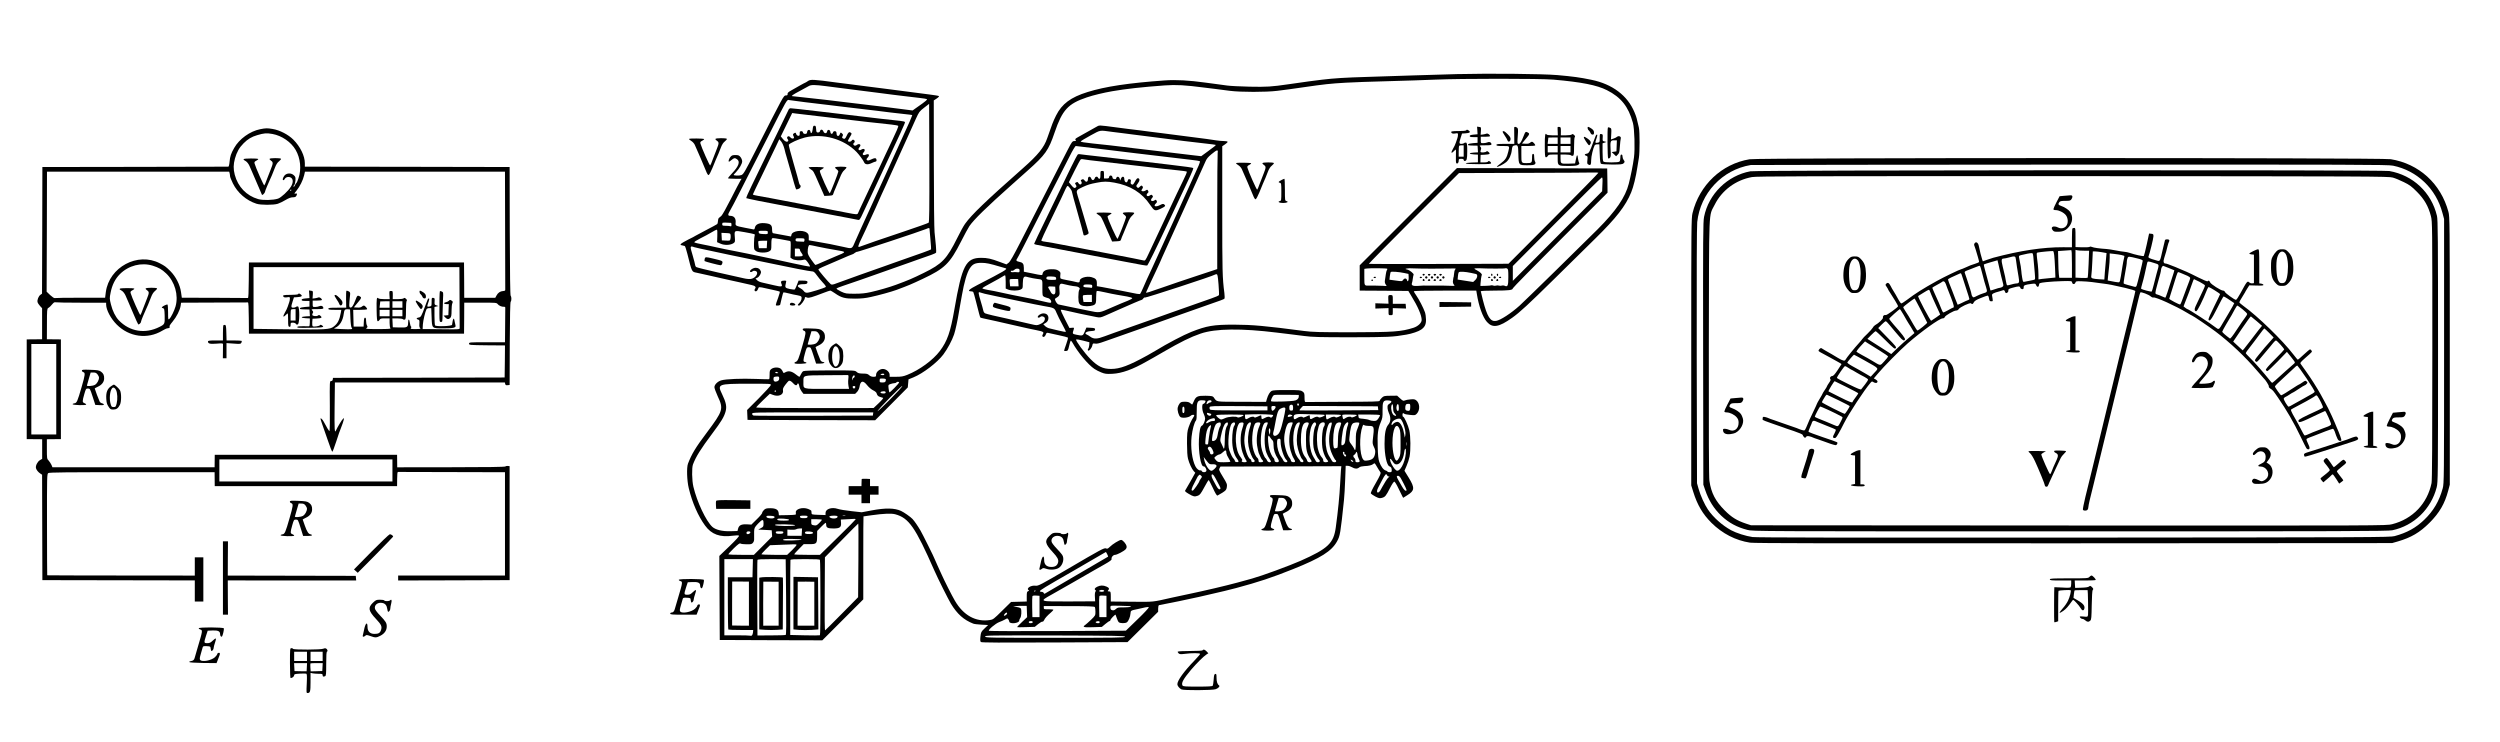 <?xml version="1.0" standalone="no"?>
<!DOCTYPE svg PUBLIC "-//W3C//DTD SVG 20010904//EN"
 "http://www.w3.org/TR/2001/REC-SVG-20010904/DTD/svg10.dtd">
<svg version="1.0" xmlns="http://www.w3.org/2000/svg"
 width="3510pt" height="1042pt" viewBox="0 0 3510 1042"
 preserveAspectRatio="xMidYMid meet">
<g transform="translate(0,1042) scale(0.1,-0.1)"
fill="#000000" stroke="none">
<path d="M20470 9380 c-168 -4 -453 -13 -635 -19 -181 -7 -472 -16 -645 -21
-305 -9 -451 -18 -630 -39 -95 -11 -236 -30 -470 -64 -239 -35 -306 -39 -545
-34 -132 3 -274 10 -315 16 -41 5 -111 15 -155 21 -44 6 -111 15 -150 20 -231
32 -410 42 -570 31 -508 -36 -839 -86 -1085 -163 -238 -74 -361 -166 -443
-330 -41 -82 -59 -130 -124 -318 -44 -130 -129 -235 -340 -421 -520 -459 -724
-655 -814 -782 -21 -29 -70 -118 -109 -198 -148 -297 -212 -364 -471 -491
-163 -80 -210 -100 -391 -167 -85 -32 -245 -78 -353 -102 -74 -17 -133 -23
-225 -23 -120 0 -128 1 -193 31 -38 18 -66 37 -62 42 3 6 47 23 98 40 51 16
157 53 237 81 80 29 156 56 170 60 14 4 90 31 170 60 281 100 315 112 340 120
14 5 77 27 140 50 63 23 143 51 177 62 34 12 64 26 66 32 5 12 -7 160 -22 286
-5 41 -10 474 -10 962 l-1 888 40 26 c23 15 37 31 33 35 -4 4 -66 14 -138 23
-71 9 -161 21 -200 26 -159 21 -234 31 -307 40 -43 6 -113 14 -155 20 -43 5
-114 14 -158 20 -44 6 -115 15 -157 20 -43 6 -113 14 -155 20 -43 5 -114 14
-158 20 -340 46 -376 48 -413 21 -17 -11 -32 -21 -35 -21 -3 0 -36 -18 -74
-39 -37 -22 -93 -53 -123 -70 -42 -23 -54 -35 -53 -51 2 -16 -3 -20 -25 -20
-30 0 -33 -7 -428 -785 -147 -289 -166 -321 -195 -333 -27 -11 -109 -9 -109 3
0 2 14 18 32 36 49 53 88 120 88 153 0 17 -10 44 -23 60 -20 25 -31 29 -72 29
-41 0 -52 -4 -72 -29 -21 -27 -31 -64 -17 -64 3 0 19 11 36 25 34 29 46 31 76
9 47 -32 23 -100 -69 -196 -32 -35 -59 -66 -59 -70 0 -5 43 -8 96 -8 l96 0
-16 -25 c-9 -14 -69 -128 -132 -253 -63 -125 -125 -235 -137 -244 -12 -10 -28
-23 -34 -28 -7 -6 -13 -26 -13 -44 0 -19 -6 -38 -12 -43 -7 -6 -76 -43 -153
-83 -77 -40 -144 -76 -150 -80 -5 -5 -51 -29 -101 -53 -49 -25 -96 -52 -103
-61 -11 -13 -9 -16 16 -21 15 -4 32 -8 37 -9 5 -1 22 -51 37 -112 65 -259 60
-249 129 -263 25 -5 108 -23 185 -41 77 -18 160 -37 185 -42 25 -6 61 -13 80
-18 19 -4 89 -20 155 -34 66 -15 142 -32 168 -38 51 -11 67 -29 47 -53 -6 -8
-9 -19 -5 -25 12 -20 36 -10 47 21 12 34 7 34 118 9 25 -5 76 -16 114 -25 38
-8 71 -17 74 -20 3 -3 -7 -40 -22 -83 -43 -119 -43 -112 -7 -112 17 0 33 6 35
13 2 6 12 47 21 90 10 42 20 79 24 82 4 2 39 -5 78 -15 39 -10 91 -22 116 -25
26 -4 51 -12 56 -19 14 -17 1 -64 -25 -89 -29 -27 -30 -37 -4 -37 21 0 80 80
80 107 0 15 6 15 35 4 20 -8 70 6 230 68 44 17 85 31 92 31 7 0 37 -18 69 -40
87 -61 139 -74 279 -73 83 0 151 7 220 23 116 25 288 73 360 99 179 67 199 75
371 156 308 145 380 215 537 524 48 95 101 192 117 216 64 93 239 264 595 581
44 39 143 127 220 196 254 226 296 286 382 538 108 317 188 404 453 493 92 31
234 65 355 86 194 34 425 59 740 82 161 11 279 5 555 -31 41 -5 111 -14 155
-19 44 -6 134 -17 200 -26 157 -20 509 -20 670 0 127 16 182 23 360 49 303 44
378 52 600 65 94 6 359 15 590 21 231 6 530 16 665 22 367 16 1469 16 1660 0
393 -34 611 -77 751 -148 198 -100 302 -230 365 -459 22 -79 31 -368 15 -485
-16 -117 -43 -250 -73 -370 -47 -187 -181 -383 -438 -640 -222 -222 -1032
-1015 -1095 -1071 -121 -109 -269 -205 -331 -215 -79 -12 -123 56 -184 291
-16 65 -30 121 -30 126 0 5 89 9 199 9 197 0 251 7 251 32 0 7 299 312 665
678 l665 665 -2 170 -3 170 -1055 3 -1055 2 -682 -682 -683 -683 0 -177 0
-178 341 -2 342 -3 39 -65 c96 -156 148 -277 148 -342 0 -41 -52 -90 -115
-110 -174 -55 -279 -62 -870 -63 -453 0 -550 3 -665 18 -545 72 -728 88 -985
89 -290 0 -382 -16 -600 -102 -105 -41 -344 -167 -495 -260 -25 -15 -79 -47
-120 -69 -263 -145 -386 -191 -512 -191 -112 0 -185 35 -288 139 -84 85 -213
262 -201 274 5 5 48 -2 97 -15 l89 -23 -2 -39 c-2 -21 -8 -45 -14 -53 -8 -9
-9 -17 -2 -24 13 -13 52 35 60 74 5 26 9 28 38 23 23 -5 60 4 131 30 54 19
124 44 154 54 30 10 107 37 170 60 63 23 140 50 170 60 30 10 107 37 170 60
63 23 126 45 140 50 14 4 77 27 140 50 63 23 140 50 170 60 30 10 107 37 170
60 63 23 140 50 170 60 158 54 222 78 230 86 5 5 5 38 0 79 -28 215 -30 307
-30 1163 l0 899 40 27 c23 15 38 31 35 36 -4 6 -28 10 -54 10 -26 0 -72 4
-102 9 -30 5 -94 14 -144 21 -49 6 -119 15 -155 20 -76 10 -198 26 -310 40
-44 6 -117 15 -162 21 -46 5 -114 14 -153 19 -38 5 -107 14 -152 20 -46 5
-120 15 -165 20 -46 6 -114 15 -153 20 -277 36 -244 36 -300 5 -53 -30 -181
-101 -253 -142 -35 -20 -41 -27 -31 -39 9 -11 7 -14 -14 -14 -31 0 -38 -9 -96
-122 -26 -51 -95 -185 -153 -298 -228 -444 -378 -737 -509 -995 -99 -193 -146
-277 -168 -294 l-31 -23 -92 34 c-126 47 -175 58 -263 58 -214 0 -269 -105
-375 -720 -56 -323 -100 -448 -204 -587 -97 -129 -287 -268 -459 -336 -55 -22
-83 -27 -157 -27 l-90 0 0 29 c0 39 -49 81 -95 81 -46 0 -95 -42 -95 -81 0
-27 -3 -29 -37 -29 -24 0 -45 8 -61 23 -19 18 -35 22 -87 22 -52 1 -68 5 -88
23 -23 22 -25 22 -376 22 -233 0 -359 -4 -373 -11 -11 -6 -26 -26 -34 -45 -8
-19 -18 -34 -22 -34 -4 0 -27 16 -51 35 -54 43 -98 52 -140 31 -29 -16 -32
-16 -38 1 -3 10 -15 28 -26 41 -27 29 -100 30 -137 2 -22 -16 -25 -27 -25 -79
0 -32 -2 -61 -5 -64 -3 -3 -88 -1 -189 3 -197 8 -421 -1 -485 -20 -51 -15 -96
-60 -96 -96 0 -15 21 -72 46 -127 84 -179 77 -203 -154 -512 -156 -207 -211
-299 -263 -434 -21 -55 -15 -240 11 -346 49 -203 131 -390 229 -524 90 -124
210 -168 391 -142 49 6 78 7 85 0 6 -6 -40 -57 -133 -147 l-143 -137 3 -590 3
-590 720 -3 720 -2 287 287 288 288 0 582 c0 321 1 583 3 583 1 1 52 8 112 16
172 24 279 28 333 14 192 -52 281 -180 550 -790 47 -108 196 -405 232 -465 89
-146 180 -228 315 -281 11 -5 62 -11 114 -14 l94 -5 -50 -48 c-48 -46 -51 -52
-58 -114 -5 -49 -4 -68 7 -77 9 -8 284 -10 1035 -6 l1023 5 215 213 215 213 0
45 c0 27 5 46 13 48 6 2 66 14 132 26 66 12 136 26 155 31 19 4 80 18 135 29
55 11 118 25 140 30 22 5 70 16 108 25 231 53 286 66 412 99 316 85 504 147
800 266 389 156 541 251 617 390 42 76 48 110 97 580 6 52 13 182 17 288 l7
192 28 0 c16 0 43 -9 61 -20 40 -24 75 -25 100 -3 12 11 38 17 71 19 64 2 107
12 129 31 15 14 19 12 35 -15 32 -54 52 -87 64 -103 9 -12 -3 -41 -65 -150
-52 -90 -75 -138 -69 -148 5 -7 33 -26 63 -42 48 -25 60 -27 91 -19 46 13 57
26 114 138 30 58 53 92 62 90 7 -2 33 -43 56 -93 24 -49 48 -100 55 -112 l12
-22 59 37 c103 64 106 103 20 244 l-61 99 29 67 c17 37 36 96 43 132 17 89 15
289 -4 369 -16 70 -71 191 -87 191 -5 0 -9 11 -9 25 0 26 9 32 26 16 5 -5 41
-13 81 -16 69 -7 73 -6 96 19 46 49 41 146 -9 185 -20 16 -35 19 -82 14 -31
-2 -67 -9 -79 -15 -19 -10 -28 -6 -65 28 l-43 39 -93 -1 c-88 -1 -95 -3 -122
-29 -17 -16 -30 -35 -30 -42 0 -11 -97 -13 -515 -14 -283 -1 -521 -2 -527 -3
-9 -1 -13 18 -13 63 0 58 -3 66 -27 84 -26 19 -42 21 -220 21 -139 1 -199 -3
-215 -12 -25 -14 -50 -56 -67 -114 l-11 -40 -345 1 c-384 2 -340 -6 -392 65
-12 15 -29 18 -113 20 -114 1 -135 -9 -166 -81 -10 -23 -20 -43 -22 -43 -2 0
-14 9 -27 20 -17 15 -37 20 -76 20 -44 0 -56 -4 -73 -25 -11 -14 -23 -40 -26
-56 -9 -40 13 -116 38 -134 27 -19 115 -9 144 18 23 21 60 17 47 -5 -4 -7 -18
-29 -30 -50 -13 -20 -33 -67 -46 -105 -20 -59 -23 -89 -23 -228 0 -103 5 -180
14 -215 16 -64 54 -146 82 -176 l20 -21 -66 -119 c-37 -66 -71 -124 -76 -131
-7 -8 8 -22 51 -47 66 -39 81 -42 128 -25 26 9 42 29 88 115 30 57 59 104 63
104 4 0 30 -50 59 -111 35 -77 56 -110 65 -106 7 3 38 21 69 40 49 32 56 40
62 78 6 40 3 50 -54 143 -56 92 -60 103 -48 123 l13 23 849 2 848 3 -6 -60
c-3 -33 -8 -116 -11 -185 -8 -165 -30 -389 -61 -613 -30 -224 -109 -299 -494
-470 -161 -71 -545 -212 -680 -249 -19 -5 -48 -13 -65 -18 -187 -53 -378 -101
-647 -161 -51 -11 -111 -24 -133 -29 -22 -5 -85 -19 -140 -30 -55 -11 -118
-25 -140 -30 -283 -64 -247 -61 -565 -58 l-295 3 0 70 c0 55 -3 70 -15 71 -8
1 -19 2 -25 3 -5 0 -4 6 3 13 21 21 13 37 -24 53 -47 20 -85 19 -129 -2 -35
-17 -45 -36 -25 -48 8 -5 7 -11 0 -21 -7 -8 -11 -38 -8 -75 l3 -61 -360 -2
c-432 -1 -428 -3 -253 95 99 55 493 281 603 345 22 13 86 50 143 81 76 43 101
62 98 75 -6 25 22 58 48 58 27 0 126 52 150 79 12 14 16 28 12 45 -8 34 -54
86 -76 86 -24 0 -121 -59 -159 -98 -27 -26 -35 -30 -54 -21 -23 10 -73 -16
-527 -283 -392 -229 -423 -246 -461 -241 -65 9 -137 -38 -97 -63 8 -5 6 -10
-8 -14 -16 -6 -19 -17 -19 -76 l0 -69 -110 -3 -110 -3 -125 -123 c-117 -116
-128 -125 -173 -131 -198 -30 -371 66 -490 270 -42 71 -147 279 -190 375 -9
19 -34 75 -56 123 -23 49 -41 91 -41 93 0 9 -170 350 -196 394 -41 70 -84 132
-113 164 -27 29 -118 93 -161 113 -92 42 -217 44 -414 7 l-138 -26 -145 16
c-81 9 -167 23 -192 32 -83 28 -171 -1 -171 -57 l0 -30 -97 3 c-90 3 -98 5
-99 23 -1 11 -2 25 -3 32 0 6 -21 19 -46 28 -77 30 -182 -2 -172 -52 2 -13 1
-26 -4 -28 -4 -3 -59 -6 -121 -7 l-113 -2 -3 32 c-5 47 -41 67 -118 67 -52 0
-67 -4 -88 -24 -14 -14 -26 -32 -26 -42 0 -9 -34 -50 -76 -90 l-75 -74 -65 4
c-77 3 -109 -13 -122 -62 l-8 -32 -101 -3 c-113 -3 -206 20 -252 61 -89 82
-215 349 -266 563 -21 87 -24 266 -6 314 42 110 106 213 275 439 124 166 160
225 182 301 20 70 9 128 -49 248 -68 140 -58 144 373 145 305 0 315 0 312 -19
-2 -10 -78 -94 -168 -185 l-165 -165 3 -70 3 -69 896 -3 896 -2 229 230 229
231 5 56 5 57 69 28 c135 55 335 208 420 321 58 77 123 199 151 282 18 53 51
205 65 295 5 30 13 80 19 110 5 30 17 96 26 145 31 179 72 320 111 378 39 60
76 77 164 77 70 -1 114 -10 265 -55 33 -10 66 -19 73 -21 35 -10 -16 -40 -393
-234 -123 -63 -150 -90 -90 -90 13 0 27 -5 30 -11 4 -6 20 -61 35 -122 43
-171 59 -230 64 -235 3 -2 22 -8 43 -12 37 -8 113 -24 183 -40 19 -4 98 -22
175 -40 77 -18 160 -37 185 -42 25 -6 61 -14 80 -18 19 -4 73 -16 120 -25 98
-20 110 -27 92 -56 -7 -11 -10 -24 -7 -29 12 -20 36 -9 47 21 8 24 15 30 32
26 11 -3 77 -17 146 -32 69 -14 128 -30 133 -34 4 -4 -6 -45 -23 -91 -16 -46
-30 -87 -30 -92 0 -5 12 -8 27 -6 25 3 29 9 43 70 8 36 18 70 22 74 4 4 15 -8
25 -26 73 -133 219 -310 308 -369 22 -15 66 -38 98 -50 50 -20 70 -23 155 -19
134 7 287 62 482 174 30 17 75 43 100 56 25 14 83 48 130 75 243 141 384 211
528 260 209 71 569 75 1072 13 47 -6 121 -15 165 -20 44 -5 141 -17 215 -27
116 -15 211 -18 660 -18 514 1 590 4 775 37 77 13 172 45 207 70 52 36 70 73
69 141 0 34 -7 81 -15 104 -23 64 -84 182 -122 236 -19 26 -34 52 -34 57 0 7
154 10 439 10 l438 0 7 -42 c28 -178 84 -333 143 -398 79 -89 168 -74 353 58
110 78 231 191 586 540 188 186 449 443 581 572 298 293 426 458 505 650 31
74 66 216 87 355 6 39 16 97 21 129 13 78 13 364 0 424 -28 127 -35 151 -61
214 -97 236 -311 398 -606 458 -163 34 -256 46 -478 66 -207 18 -961 25 -1395
14z m-8870 -170 c41 -5 111 -14 155 -20 44 -6 115 -15 158 -20 42 -6 112 -14
155 -20 42 -5 149 -19 237 -30 88 -11 196 -25 240 -31 44 -5 118 -14 165 -20
47 -6 134 -16 194 -23 60 -6 111 -15 112 -21 2 -5 -27 -31 -64 -57 -37 -26
-83 -58 -103 -73 l-36 -26 -156 20 c-86 12 -196 25 -244 31 -48 5 -125 14
-170 20 -46 5 -120 15 -165 20 -46 6 -121 15 -168 20 -85 10 -176 21 -332 40
-84 10 -445 50 -455 50 -20 0 17 26 101 70 55 29 113 61 130 71 33 20 85 20
246 -1z m-295 -225 c116 -14 266 -32 335 -40 69 -9 161 -20 205 -25 90 -11
277 -33 465 -55 69 -9 159 -19 200 -25 41 -5 125 -14 185 -21 61 -6 111 -13
113 -14 1 -1 -15 -42 -36 -91 -55 -124 -630 -1388 -685 -1504 -24 -52 -58
-129 -76 -170 -52 -122 -39 -116 -176 -85 -149 33 -216 46 -380 74 l-100 17 0
43 c0 36 -5 47 -27 64 -62 46 -208 25 -216 -30 -2 -13 -6 -23 -10 -23 -7 0
-229 41 -249 46 -8 2 -13 22 -13 53 0 63 -22 81 -107 88 -75 6 -125 -18 -134
-62 -3 -20 -10 -29 -20 -26 -8 2 -61 12 -119 23 -132 26 -136 28 -132 68 7 64
-21 100 -78 100 -32 0 -33 18 -3 68 16 26 85 157 153 292 67 135 144 286 170
335 26 50 123 239 215 420 268 528 263 519 295 510 8 -2 110 -16 225 -30z
m1733 -1692 c-7 -6 -161 -61 -343 -122 -290 -96 -575 -195 -627 -216 -29 -12
-22 16 35 132 29 59 75 158 101 218 27 61 69 152 93 203 23 52 43 95 43 97 0
2 16 37 35 79 19 42 51 110 70 152 19 42 35 77 35 79 0 2 23 51 50 110 28 59
50 108 50 110 0 2 18 42 40 89 22 47 59 129 83 183 24 54 58 130 76 168 17 39
53 117 79 175 45 99 51 107 117 158 l70 54 3 -828 c2 -654 -1 -831 -10 -841z
m2572 1276 c41 -5 110 -14 153 -19 42 -6 112 -14 155 -20 42 -5 149 -19 237
-30 88 -11 194 -25 235 -30 41 -5 147 -19 235 -30 88 -11 223 -27 299 -35 77
-8 141 -17 144 -19 5 -6 -11 -19 -118 -97 l-85 -62 -105 12 c-116 13 -174 20
-510 61 -47 5 -123 15 -170 20 -47 5 -123 15 -170 20 -47 6 -123 15 -170 21
-47 6 -119 14 -160 19 -41 5 -150 17 -243 26 -107 11 -166 21 -164 28 2 6 64
44 138 84 148 80 120 75 299 51z m-254 -229 c273 -34 345 -42 574 -70 381 -45
510 -61 590 -70 47 -6 138 -17 203 -24 64 -7 120 -16 123 -19 4 -4 -3 -30 -16
-59 -30 -71 -596 -1317 -655 -1443 -64 -135 -87 -187 -125 -275 -18 -41 -36
-79 -41 -84 -9 -10 -19 -9 -294 48 -93 19 -203 40 -242 46 l-73 12 0 42 c0 51
-17 69 -76 85 -67 18 -164 -11 -164 -49 0 -26 -12 -31 -51 -20 -19 6 -74 17
-124 26 -49 8 -93 20 -96 26 -4 6 -5 27 -2 48 5 33 2 40 -25 59 -24 16 -45 21
-97 21 -75 0 -121 -23 -127 -63 -4 -26 -1 -26 -153 6 l-110 22 0 54 c-1 60
-15 76 -72 87 -36 7 -41 19 -19 49 13 19 75 140 403 785 86 168 179 350 208
405 29 55 85 164 124 243 40 80 77 142 85 142 8 0 121 -13 252 -30z m1740 -67
c-3 -21 -6 -396 -6 -834 l0 -797 -287 -95 c-159 -52 -373 -125 -478 -162 -195
-69 -235 -81 -235 -72 0 2 29 67 65 143 36 77 70 148 75 159 5 11 27 60 50
108 22 49 40 90 40 92 0 2 20 45 44 97 24 51 58 127 76 168 18 41 52 117 76
168 24 52 44 95 44 97 0 2 20 45 44 97 24 51 58 127 76 168 18 41 52 117 76
168 24 52 44 95 44 97 0 2 22 50 48 107 27 57 59 130 73 162 19 47 37 69 89
112 79 65 95 68 86 17z m5346 -278 c3 -3 -280 -292 -629 -642 l-634 -636 -977
-3 c-537 -1 -979 -1 -983 2 -4 2 279 290 629 639 l636 635 896 3 c492 1 931 3
976 5 44 1 83 0 86 -3z m56 -162 l-4 -98 -627 -629 -627 -629 0 104 0 104 618
621 c339 341 623 621 631 622 11 2 13 -17 9 -95z m-12235 -542 c4 -1 7 -13 7
-27 0 -20 -4 -25 -16 -20 -9 3 -38 6 -65 6 -41 0 -49 3 -49 18 0 10 2 21 5 24
4 4 76 3 118 -1z m2788 -93 c0 -13 6 -79 13 -148 7 -69 10 -128 7 -132 -6 -6
-171 -67 -351 -128 -30 -10 -107 -37 -170 -60 -63 -23 -126 -46 -140 -50 -14
-4 -90 -31 -170 -60 -80 -29 -156 -56 -170 -60 -41 -14 -240 -86 -318 -115
-62 -24 -74 -25 -89 -14 -32 27 -173 193 -173 205 0 6 26 22 58 35 31 12 137
58 235 101 97 43 181 78 186 78 5 0 20 9 33 20 14 10 28 17 30 14 6 -5 902
291 968 320 47 20 50 20 51 -6z m-2980 -91 l-3 -87 48 -21 c55 -25 138 -22
181 6 24 16 25 21 20 84 -8 99 -10 98 135 72 156 -29 152 -28 143 -49 -4 -9
-8 -57 -9 -106 -1 -86 0 -89 27 -110 38 -28 149 -30 190 -3 26 17 27 22 27 98
0 59 4 81 14 85 8 3 61 -4 118 -15 56 -11 112 -22 123 -23 18 -3 19 -10 16
-120 l-3 -116 27 -18 c29 -19 110 -25 157 -11 25 7 31 2 62 -40 19 -27 32 -51
28 -55 -4 -4 -115 18 -247 47 -132 30 -321 70 -420 90 -99 20 -196 40 -215 45
-19 4 -98 20 -175 35 -77 14 -189 37 -250 51 -60 14 -154 34 -208 44 -54 10
-103 22 -108 27 -6 6 24 26 83 56 51 25 122 63 158 85 36 22 70 39 75 38 6 -2
9 -37 6 -89z m709 49 c0 -24 -2 -25 -62 -22 -56 3 -63 6 -66 25 -3 20 1 21 62
21 63 0 66 -1 66 -24z m-522 -40 c2 -15 1 -39 -3 -53 -5 -22 -9 -24 -63 -21
l-57 3 -3 53 -3 53 63 -3 c61 -3 63 -4 66 -32z m1037 -66 c0 -14 -6 -25 -12
-24 -7 1 -35 2 -63 3 -41 1 -50 4 -50 19 0 27 4 28 67 27 55 -1 58 -2 58 -25z
m-527 -62 l-3 -53 -55 0 -55 0 -6 45 c-4 25 -5 48 -2 53 2 4 31 7 64 7 l60 0
-3 -52z m720 -32 c59 -13 169 -34 244 -46 160 -27 160 -24 -8 -93 -60 -25
-145 -62 -188 -81 -43 -20 -82 -36 -87 -36 -4 0 -30 33 -58 73 -38 54 -51 81
-51 108 0 58 11 99 27 99 8 0 62 -11 121 -24z m-1742 -6 c16 -5 115 -28 219
-49 105 -22 233 -49 285 -61 52 -11 183 -38 290 -60 107 -21 238 -48 290 -60
232 -50 541 -110 568 -110 25 0 37 -9 68 -52 20 -29 60 -77 87 -106 29 -30 47
-56 41 -61 -17 -15 -229 -81 -262 -81 -22 0 -36 7 -47 24 -9 13 -32 32 -51 41
-57 27 -36 55 42 55 38 0 53 4 58 16 10 27 -3 34 -63 34 l-59 0 -22 -57 c-13
-32 -26 -62 -30 -66 -5 -5 -36 -2 -71 5 -69 16 -71 19 -54 91 7 25 5 27 -21
27 -46 0 -57 -12 -43 -44 20 -43 3 -47 -101 -22 -52 13 -123 29 -157 36 -40 8
-70 21 -84 36 l-22 23 26 12 c29 13 58 64 50 88 -12 34 -36 51 -73 51 -35 0
-80 -28 -80 -50 0 -14 23 -13 37 1 7 7 23 9 37 5 58 -14 14 -98 -59 -112 -22
-4 -63 -1 -104 9 -36 8 -198 44 -360 81 -161 36 -300 71 -307 77 -8 6 -14 19
-14 28 0 9 -16 68 -34 131 -41 136 -40 141 20 120z m1484 -36 c0 -9 9 -27 20
-41 33 -43 27 -53 -35 -53 l-55 0 0 55 0 55 35 0 c25 0 35 -4 35 -16z m8247
-267 c3 -4 1 -12 -5 -19 -5 -7 -12 -33 -15 -58 -3 -25 -8 -61 -12 -81 -5 -26
-2 -44 9 -61 l15 -24 -57 3 c-66 3 -73 3 -107 3 -14 0 -32 0 -40 0 -8 0 -25 0
-37 0 -76 -1 -72 -7 -73 120 l0 115 35 5 c49 7 279 4 287 -3z m633 1 c107 0
222 1 255 2 80 2 79 2 65 -15 -7 -8 -14 -34 -15 -58 -2 -23 -4 -42 -5 -42 -3
0 -11 -49 -12 -73 0 -13 7 -31 16 -40 14 -16 11 -17 -42 -15 -66 3 -73 3 -107
3 -14 0 -32 0 -40 0 -8 0 -26 0 -40 0 -14 0 -32 0 -40 0 -8 0 -26 0 -40 0 -14
0 -32 0 -40 0 -8 0 -26 0 -40 0 -14 0 -31 1 -37 1 -7 0 -43 -2 -80 -5 -72 -5
-97 7 -84 41 4 9 9 37 12 62 3 25 8 49 11 53 8 14 -55 66 -90 74 -31 7 -31 8
-7 14 14 4 57 5 95 2 39 -2 158 -4 265 -4z m878 1 c79 -1 146 1 149 5 3 3 13
1 23 -4 15 -8 17 -25 17 -120 0 -121 -9 -142 -50 -123 -12 6 -31 7 -42 3 -11
-4 -29 -4 -40 0 -11 4 -29 4 -40 0 -11 -4 -30 -4 -41 1 -12 4 -24 6 -27 3 -2
-3 -38 -6 -78 -7 l-74 -2 1 30 c2 43 13 115 18 123 8 13 -20 40 -67 66 -40 21
-44 25 -25 28 13 2 48 2 78 1 30 -2 119 -4 198 -4z m-6673 -29 c0 -19 -5 -24
-20 -23 -33 4 -59 4 -79 1 -10 -2 -21 3 -24 10 -3 9 2 13 14 10 10 -2 27 5 37
15 11 11 29 17 45 15 21 -2 27 -8 27 -28z m5405 -34 l55 -12 3 -44 c4 -48 -15
-80 -24 -42 -8 28 -37 29 -55 1 -14 -20 -17 -20 -103 -8 l-88 12 5 49 c4 27 9
53 12 58 7 11 116 3 195 -14z m935 2 c28 -5 58 -12 68 -15 27 -7 21 -54 -11
-85 l-29 -27 -109 17 -109 17 4 45 c1 25 7 50 12 57 11 13 89 9 174 -9z
m-3547 -158 c6 -77 9 -146 6 -153 -2 -7 -53 -29 -112 -49 -59 -21 -159 -56
-222 -78 -63 -23 -140 -50 -170 -60 -30 -10 -107 -37 -170 -60 -63 -23 -126
-46 -140 -50 -14 -4 -77 -27 -140 -50 -63 -23 -140 -50 -170 -60 -30 -10 -107
-37 -170 -60 -63 -23 -140 -50 -170 -60 -30 -10 -93 -33 -140 -51 -103 -40
-154 -42 -201 -7 -19 14 -42 28 -51 31 -10 4 -18 10 -18 15 0 19 28 31 80 34
47 3 55 6 55 23 0 17 -8 20 -61 23 l-61 3 -23 -56 c-25 -62 -30 -63 -120 -44
-56 12 -55 11 -34 77 6 22 4 23 -27 20 l-34 -3 -63 123 c-35 67 -61 126 -58
131 3 4 37 0 76 -10 69 -18 325 -72 426 -91 48 -9 58 -7 125 22 77 34 143 63
194 86 155 69 307 134 315 134 5 0 15 9 23 21 8 11 18 16 21 11 5 -9 968 306
983 322 4 3 14 6 23 6 14 0 18 -21 28 -140z m-2988 29 l0 -90 35 -15 c45 -18
138 -18 175 1 29 15 30 18 30 83 0 40 5 76 13 86 12 16 17 17 72 2 33 -8 83
-18 110 -21 87 -11 81 -2 80 -127 0 -110 1 -112 25 -125 14 -6 37 -15 52 -18
28 -5 52 -36 46 -59 -2 -11 -19 -9 -83 6 -129 31 -202 47 -342 73 -73 14 -190
38 -260 54 -71 16 -163 35 -206 41 -48 8 -76 17 -74 24 2 6 60 41 130 77 69
37 139 76 154 87 15 11 31 18 35 16 5 -3 8 -46 8 -95z m708 54 c3 -22 0 -23
-62 -23 -65 0 -83 9 -72 36 4 12 20 14 68 12 57 -3 63 -5 66 -25z m-530 -62
l3 -51 -59 0 -60 0 -4 43 c-3 23 -3 47 -1 52 2 6 29 9 61 8 l57 -1 3 -51z
m712 -37 c36 -7 77 -14 91 -14 14 0 34 -6 45 -14 16 -13 17 -18 7 -35 -8 -12
-13 -54 -13 -101 0 -92 13 -114 75 -126 54 -10 133 1 155 21 17 15 20 31 20
101 0 46 4 85 9 88 5 4 56 -5 113 -18 56 -13 135 -29 173 -35 39 -7 101 -17
139 -24 38 -7 71 -17 73 -23 2 -6 -27 -23 -64 -37 -37 -14 -131 -53 -208 -87
-200 -88 -181 -85 -347 -51 -79 16 -199 41 -268 55 -69 14 -135 28 -147 31
-13 3 -29 21 -40 42 -16 35 -16 37 2 47 50 29 57 45 50 106 -9 75 5 105 43 95
15 -4 56 -13 92 -21z m325 -14 c0 -17 -5 -24 -15 -21 -8 2 -34 5 -57 6 -47 1
-58 7 -50 29 4 10 21 13 64 12 55 -2 58 -3 58 -26z m-517 -48 c4 -53 -11 -76
-40 -61 -10 6 -22 18 -25 27 -4 9 -14 29 -24 43 -23 33 -15 41 41 37 l45 -3 3
-43z m-990 -57 c32 -8 103 -23 157 -34 55 -11 143 -29 195 -41 83 -18 180 -38
340 -71 25 -6 83 -17 130 -25 156 -27 154 -26 184 -97 14 -35 51 -107 81 -162
30 -54 52 -101 49 -104 -2 -3 -49 5 -102 18 -53 13 -113 27 -133 32 -19 5 -46
20 -58 33 l-23 24 24 13 c33 18 47 40 48 73 0 41 -26 66 -70 66 -35 0 -80 -28
-80 -50 0 -14 23 -13 37 1 18 18 63 2 63 -22 0 -36 -20 -60 -67 -80 -45 -19
-45 -19 -131 1 -143 34 -270 63 -352 81 -123 25 -266 60 -287 69 -13 5 -24 21
-28 42 -3 18 -20 76 -36 130 -33 110 -36 133 -14 124 9 -3 42 -12 73 -21z
m1502 -65 l0 -50 -59 0 -58 0 -7 41 c-4 22 -4 44 -1 50 4 5 33 9 66 9 l59 0 0
-50z m-4410 -1040 c12 -8 9 -10 -13 -10 -16 0 -26 4 -22 10 8 12 16 12 35 0z
m1492 -32 c-6 -6 -21 -7 -33 -3 -23 8 -23 8 -4 15 26 9 50 1 37 -12z m-499
-29 c-1 -13 -3 -40 -5 -59 -1 -19 1 -52 5 -72 l8 -38 -310 0 c-356 0 -331 -7
-331 97 0 98 -18 92 320 95 162 2 300 3 305 2 6 -1 9 -12 8 -25z m87 6 c0 -9
-7 -18 -15 -21 -8 -4 -15 -13 -15 -22 0 -8 -2 -13 -5 -10 -3 3 -2 19 1 36 7
32 34 45 34 17z m-1060 -31 c0 -16 -8 -28 -24 -36 -35 -15 -56 -4 -56 31 0 26
4 30 33 33 42 5 47 2 47 -28z m1495 -6 c4 -4 4 -16 0 -27 -5 -17 -15 -21 -46
-21 -34 0 -39 3 -39 23 0 13 2 26 5 29 7 7 73 4 80 -4z m-1296 -62 c28 -30 46
-33 55 -10 9 23 23 9 29 -32 3 -20 18 -51 32 -70 l26 -34 363 0 362 0 28 28
c15 17 29 45 33 68 14 91 50 99 109 24 22 -28 58 -58 82 -70 24 -11 45 -28 48
-38 11 -35 21 -46 50 -55 16 -5 35 -10 42 -13 8 -2 -15 -31 -60 -74 l-73 -69
-822 -1 c-452 0 -824 3 -826 8 -2 4 41 49 95 101 l97 93 42 -16 c80 -32 155 2
142 64 -4 21 4 38 32 76 21 27 42 52 48 56 14 8 36 -3 66 -36z m1485 16 c5 -9
-131 -149 -137 -141 -3 2 -7 27 -11 54 -6 51 -6 51 27 63 18 7 43 12 55 12 11
0 24 5 27 10 7 12 32 13 39 2z m-128 -241 c-97 -97 -176 -171 -176 -165 0 18
344 368 348 354 3 -7 -75 -92 -172 -189z m-488 172 c-2 -10 -10 -18 -18 -18
-8 0 -16 8 -18 18 -2 12 3 17 18 17 15 0 20 -5 18 -17z m-1113 -53 c3 -5 -1
-10 -10 -10 -9 0 -13 5 -10 10 3 6 8 10 10 10 2 0 7 -4 10 -10z m1540 -20 c0
-10 -11 -15 -34 -15 -39 0 -54 21 -19 28 36 7 53 3 53 -13z m5800 -59 c0 -14
-10 -32 -25 -42 -21 -16 -51 -20 -191 -26 -118 -4 -168 -3 -173 5 -7 12 20 72
38 84 6 5 88 7 181 5 l170 -2 0 -24z m-1312 -57 c10 -10 -12 -44 -28 -44 -23
0 -20 -92 5 -140 11 -22 20 -51 20 -65 0 -35 -26 -94 -44 -101 -24 -9 -36 -67
-43 -194 -9 -175 27 -384 65 -378 20 4 47 -43 39 -65 -8 -22 -56 -22 -64 -1
-3 8 -11 13 -18 10 -18 -7 -53 20 -71 56 -48 92 -70 269 -54 418 11 98 38 199
62 227 8 10 11 51 10 120 -1 137 10 163 72 163 23 0 46 -3 49 -6z m87 -9 c0
-8 -8 -15 -17 -15 -9 0 -25 -7 -35 -17 -20 -18 -25 -4 -8 28 13 23 60 26 60 4z
m2525 -4 c0 -8 -9 -19 -20 -25 -11 -6 -23 -15 -27 -21 -14 -18 -8 -69 12 -114
30 -64 26 -123 -8 -163 -37 -43 -53 -123 -53 -270 0 -157 31 -301 68 -315 24
-9 33 -23 33 -55 0 -24 -4 -28 -30 -28 -16 0 -30 4 -30 9 0 5 -11 12 -25 15
-31 8 -67 57 -90 121 -13 37 -19 93 -22 213 -6 180 3 250 44 347 22 52 26 73
24 159 -1 128 9 148 77 144 32 -2 47 -7 47 -17z m-1300 -51 c-5 -8 -11 -8 -17
-2 -6 6 -7 16 -3 22 5 8 11 8 17 2 6 -6 7 -16 3 -22z m1325 -41 c0 -39 5 -56
25 -77 26 -28 20 -40 -13 -23 -26 14 -46 81 -38 125 10 51 26 35 26 -25z m80
5 c0 -31 -4 -44 -14 -44 -18 0 -27 47 -15 78 13 35 29 17 29 -34z m160 12 c0
-50 -10 -61 -46 -52 -18 5 -24 13 -24 35 0 47 10 61 41 61 28 0 29 -2 29 -44z
m-1645 -11 c0 -36 -3 -40 -25 -40 -21 0 -26 5 -28 34 -4 35 11 53 38 48 10 -1
15 -15 15 -42z m-360 -8 l0 -29 -400 0 c-341 0 -401 2 -409 15 -5 8 -6 22 -3
31 6 15 43 16 409 14 l403 -3 0 -28z m115 19 c0 -22 -35 -60 -48 -52 -7 4 -12
20 -12 37 0 26 3 29 30 29 19 0 30 -5 30 -14z m1438 -18 l3 -26 -548 -4 c-301
-2 -552 -2 -556 0 -5 3 4 17 19 33 l28 29 525 -2 526 -3 3 -27z m-2718 -23 c0
-33 -4 -45 -15 -45 -11 0 -15 12 -15 45 0 33 4 45 15 45 11 0 15 -12 15 -45z
m1415 25 c7 -12 -14 -117 -51 -255 -18 -63 -32 -97 -50 -112 -46 -42 -82 -23
-65 34 5 15 14 57 20 93 33 183 45 217 85 235 39 17 53 18 61 5z m-5787 -82
l-3 -23 -825 -3 c-454 -1 -835 0 -847 3 -14 3 -23 13 -23 25 0 20 9 20 851 20
l850 0 -3 -22z m4748 0 c2 -2 -1 -10 -5 -17 -11 -18 -48 -5 -54 18 -4 17 -1
18 26 10 16 -4 31 -10 33 -11z m867 -15 c5 -3 0 -14 -9 -24 -12 -13 -21 -16
-28 -9 -15 15 -42 12 -80 -9 -38 -22 -46 -19 -46 16 0 28 -1 28 -53 3 -25 -12
-43 -16 -45 -10 -6 17 -52 11 -83 -11 -34 -24 -49 -18 -49 21 l0 29 103 4
c109 4 277 -2 290 -10z m664 7 c34 0 63 -4 63 -8 0 -14 -74 -42 -84 -32 -15
15 -42 12 -78 -9 -37 -23 -48 -19 -48 15 0 29 0 29 -53 4 -25 -12 -43 -16 -45
-10 -6 17 -52 11 -83 -11 -34 -24 -46 -19 -46 17 0 39 27 45 176 39 74 -3 163
-5 198 -5z m-1077 -8 c0 -14 -74 -42 -84 -32 -18 18 -129 11 -174 -10 -22 -11
-48 -20 -56 -20 -20 0 -77 50 -70 61 6 11 384 12 384 1z m679 -1 c11 -7 6 -12
-20 -19 -39 -10 -44 -9 -36 13 7 17 34 20 56 6z m691 1 c0 -13 -75 -43 -78
-32 -6 16 -49 11 -84 -10 -43 -26 -45 -26 -50 15 l-4 35 108 0 c59 0 108 -4
108 -8z m220 0 c0 -12 -70 -41 -76 -31 -9 16 -55 10 -85 -12 -31 -21 -31 -21
-42 29 -5 22 -4 22 99 22 57 0 104 -4 104 -8z m324 0 c3 -5 -6 -25 -20 -45
-22 -32 -30 -37 -65 -37 -22 0 -50 6 -62 12 -12 7 -51 15 -86 18 -61 5 -65 6
-68 33 l-4 27 150 0 c82 0 152 -4 155 -8z m-2317 -57 c7 -21 -1 -28 -34 -27
-15 0 -40 -9 -55 -19 -15 -11 -29 -15 -32 -10 -10 15 27 49 64 60 49 13 50 13
57 -4z m2638 -47 c31 -77 44 -141 36 -178 l-8 -35 -7 45 c-16 95 -49 163 -86
175 -21 7 -59 -10 -76 -33 -19 -26 -24 3 -6 33 19 31 86 57 113 44 9 -5 24
-28 34 -51z m-2555 -21 c0 -13 -3 -27 -7 -31 -12 -11 -31 -76 -38 -126 -7 -50
-26 -76 -60 -82 -18 -3 -20 2 -17 37 4 57 32 166 49 192 14 20 30 29 61 32 6
0 12 -9 12 -22z m100 5 c0 -10 -4 -22 -8 -27 -23 -28 -36 -99 -36 -202 -1
-107 -9 -147 -22 -107 -3 10 -15 36 -26 57 -17 33 -18 43 -8 95 23 113 46 177
72 193 20 13 28 11 28 -9z m100 0 c0 -10 -4 -22 -9 -27 -18 -20 -31 -107 -31
-203 0 -110 24 -203 66 -259 31 -41 30 -55 -3 -51 -16 2 -27 8 -25 15 1 7 -7
22 -17 32 -19 19 -35 51 -61 118 -30 80 -6 336 36 378 21 20 44 19 44 -3z
m120 1 c0 -10 -9 -45 -20 -77 -30 -89 -28 -231 5 -327 13 -40 33 -85 44 -100
23 -31 19 -39 -20 -39 -29 0 -46 14 -29 25 6 4 -2 21 -19 43 -41 51 -63 123
-69 220 -7 120 23 256 58 266 34 9 50 5 50 -11z m103 10 c3 -5 -4 -35 -15 -68
-27 -83 -33 -179 -18 -261 14 -77 48 -160 75 -187 12 -13 14 -22 7 -29 -15
-15 -47 -5 -44 14 1 9 -4 18 -12 21 -38 15 -85 160 -86 263 0 57 15 154 32
199 15 42 49 68 61 48z m131 -2 c3 -4 -3 -26 -13 -47 -31 -64 -44 -181 -31
-271 7 -42 17 -88 22 -102 28 -68 39 -89 53 -101 20 -17 10 -30 -26 -30 -24 0
-29 4 -29 24 0 13 -7 29 -16 37 -25 21 -51 80 -65 148 -22 114 3 317 42 342
18 11 56 12 63 0z m106 1 c0 -4 -9 -32 -21 -62 -32 -83 -31 -272 1 -355 12
-33 33 -74 46 -91 13 -17 20 -34 17 -38 -15 -14 -44 -4 -53 18 -5 13 -14 27
-19 31 -19 11 -52 95 -63 159 -18 110 5 286 43 333 12 14 49 18 49 5z m350 0
c0 -4 -10 -35 -22 -67 -32 -90 -36 -220 -9 -319 12 -43 32 -94 46 -114 14 -21
21 -40 16 -45 -14 -14 -56 -4 -56 15 0 9 -8 24 -16 35 -41 46 -79 175 -79 268
0 84 31 200 58 223 17 13 62 17 62 4z m100 -1 c0 -5 -6 -27 -14 -49 -25 -70
-35 -176 -25 -254 10 -76 50 -188 75 -209 8 -6 14 -18 14 -25 0 -20 -39 -17
-47 4 -4 9 -9 19 -13 22 -16 13 -48 68 -58 100 -42 131 -29 338 26 403 16 18
42 23 42 8z m124 0 c4 -5 -4 -31 -16 -58 -19 -41 -22 -66 -22 -178 -1 -141 12
-197 67 -278 16 -23 16 -28 3 -33 -25 -10 -51 0 -54 21 -2 11 -12 29 -21 40
-45 53 -66 134 -66 255 0 108 16 191 43 223 16 18 57 23 66 8z m102 -6 c4 -8
2 -21 -3 -28 -34 -44 -49 -261 -23 -343 15 -52 50 -122 67 -135 22 -19 15 -39
-12 -39 -15 0 -28 7 -32 18 -4 9 -17 33 -30 52 -53 82 -73 259 -43 392 17 77
61 124 76 83z m124 -8 c0 -13 -4 -27 -9 -32 -30 -34 -42 -249 -17 -340 14 -55
40 -111 64 -137 13 -16 13 -18 -1 -24 -30 -11 -62 0 -59 20 2 10 -5 28 -16 40
-27 30 -41 59 -58 122 -16 62 -19 201 -5 254 5 19 12 47 15 62 8 35 32 58 62
58 18 0 24 -5 24 -23z m97 -4 c-3 -16 -12 -55 -21 -88 -24 -94 -19 -218 14
-300 20 -52 54 -115 62 -115 4 0 8 -7 8 -15 0 -22 -49 -19 -58 3 -4 9 -20 36
-35 59 -36 52 -56 137 -56 233 0 103 32 232 61 243 26 10 30 7 25 -20z m133
14 c0 -7 -10 -40 -22 -72 -16 -45 -22 -86 -23 -162 -1 -57 -3 -104 -6 -107 -2
-2 -14 -7 -26 -10 -28 -9 -35 12 -35 113 0 118 21 215 50 239 21 16 62 16 62
-1z m100 -1 c0 -7 -7 -33 -16 -57 -8 -24 -18 -84 -21 -134 -5 -74 -10 -92 -27
-107 -12 -9 -25 -13 -30 -8 -11 11 11 199 30 253 18 53 64 91 64 53z m154 6
c3 -5 -7 -37 -22 -73 -24 -58 -27 -76 -26 -186 0 -119 -7 -147 -25 -100 -5 12
-23 39 -40 61 -28 36 -30 43 -25 95 12 133 28 189 57 201 28 11 74 12 81 2z
m132 -42 c80 0 81 -4 58 -197 -5 -43 -2 -62 16 -99 17 -33 21 -56 17 -86 -9
-64 -35 -92 -98 -102 -48 -7 -55 -6 -70 13 -52 65 -57 339 -9 466 8 22 14 25
22 17 7 -7 35 -12 64 -12z m-2218 -22 c-6 -18 -16 -78 -24 -133 -7 -55 -13
-101 -13 -102 -1 -2 -10 -3 -22 -3 -19 0 -20 4 -13 80 7 89 22 141 47 171 26
29 37 23 25 -13z m2649 -15 c14 -31 17 -69 17 -203 1 -145 -2 -170 -19 -204
-11 -22 -25 -41 -32 -43 -31 -11 -63 116 -63 250 1 193 52 298 97 200z m-1814
-55 l-7 -33 -8 30 c-4 17 -5 39 -2 49 11 33 25 -6 17 -46z m30 -107 c12 -9 17
-29 17 -66 0 -69 21 -136 63 -198 22 -33 13 -51 -24 -45 -17 2 -24 10 -25 27
-1 13 -6 26 -12 30 -16 10 -48 73 -60 121 -15 61 -24 163 -16 184 6 15 9 13
24 -11 9 -15 24 -34 33 -42z m117 -28 c0 -81 47 -222 83 -252 9 -7 14 -17 11
-22 -10 -17 -45 -9 -55 14 -5 12 -20 37 -34 55 -31 43 -55 126 -55 189 0 54 4
63 32 63 15 0 18 -8 18 -47z m1767 -45 c-2 -13 -4 -5 -4 17 -1 22 1 32 4 23 2
-10 2 -28 0 -40z m-2724 -60 c11 -20 17 -44 14 -52 -9 -22 -47 -21 -47 2 0 9
-9 28 -20 42 -14 18 -16 28 -8 38 18 21 41 10 61 -30z m2715 -50 c-12 -141
-86 -273 -135 -242 -22 13 -65 78 -79 119 -18 52 -3 58 27 10 23 -36 34 -45
57 -45 50 0 93 67 107 168 10 76 29 66 23 -10z m-2519 -4 c1 -11 14 -41 30
-66 16 -25 27 -49 24 -52 -4 -3 -44 -6 -90 -6 -78 0 -86 2 -108 26 -14 15 -25
30 -25 35 0 13 52 49 71 49 10 0 33 15 51 33 35 35 46 31 47 -19z m1657 0 c-3
-8 1 -14 9 -14 8 0 15 -7 15 -15 0 -8 -6 -15 -12 -15 -15 0 -40 49 -32 62 8
13 26 -2 20 -18z m184 -20 c0 -12 7 -35 15 -50 22 -43 19 -54 -15 -54 -25 0
-30 4 -30 24 0 13 -7 29 -15 36 -19 16 -19 39 0 46 8 3 17 15 21 26 5 16 8 18
15 7 5 -8 9 -24 9 -35z m-2101 -106 c19 -23 31 -28 60 -26 40 2 61 -6 61 -25
0 -18 -52 -67 -71 -67 -34 0 -89 85 -103 161 l-6 34 17 -25 c10 -13 29 -37 42
-52z m2041 17 c0 -15 -21 -12 -30 5 -11 20 -10 21 9 10 12 -6 21 -13 21 -15z
m-2140 -245 c-11 -16 -20 -30 -20 -33 0 -17 -80 -133 -94 -135 -27 -6 -19 30
24 108 22 40 40 75 40 78 0 3 7 14 17 24 15 17 18 17 34 2 18 -16 18 -18 -1
-44z m204 8 c15 -29 38 -72 51 -96 14 -24 23 -47 20 -53 -13 -21 -34 -6 -58
39 -14 27 -35 65 -46 85 -12 21 -21 46 -21 57 0 37 28 20 54 -32z m2412 37 c4
-8 14 -15 23 -15 15 -1 15 -1 -1 -10 -9 -6 -29 -31 -44 -57 -16 -27 -37 -61
-46 -78 -10 -16 -23 -40 -29 -52 -7 -12 -18 -24 -26 -27 -23 -9 -27 24 -6 62
10 21 34 66 53 102 49 95 63 109 76 75z m193 -42 c63 -116 84 -163 78 -170
-13 -13 -37 10 -66 62 -16 28 -38 67 -50 88 -26 46 -26 57 -2 57 12 0 27 -14
40 -37z m-7801 -520 c-10 -2 -26 -2 -35 0 -10 3 -2 5 17 5 19 0 27 -2 18 -5z
m-993 -23 c0 -18 -34 -24 -81 -15 -21 3 -34 12 -34 21 0 12 12 14 58 12 43 -2
57 -7 57 -18z m463 3 c-3 -14 -14 -18 -53 -18 -39 0 -50 4 -53 18 -3 14 5 17
53 17 48 0 56 -3 53 -17z m422 3 c0 -26 -64 -35 -101 -15 -32 16 -12 29 47 29
39 0 54 -4 54 -14z m-682 -43 c3 -10 -17 -13 -77 -13 -74 0 -100 7 -84 24 13
12 156 2 161 -11z m935 5 c1 -3 -111 -117 -250 -252 l-251 -246 -181 0 c-100
0 -181 3 -181 7 0 4 30 38 67 75 l67 68 76 0 c104 0 111 6 112 105 l1 80 56
58 c30 31 59 57 63 57 4 0 8 -13 8 -30 0 -39 23 -50 102 -50 88 0 111 17 106
79 l-3 46 95 5 c108 7 111 7 113 -2z m-473 -6 c0 -4 -17 -25 -39 -46 -34 -34
-42 -37 -75 -31 -34 7 -36 9 -36 46 l0 39 75 0 c41 0 75 -4 75 -8z m-820 -50
c0 -44 -2 -49 -37 -67 l-37 -20 95 -5 94 -5 3 -44 3 -44 -128 -129 -128 -128
-176 0 c-96 0 -178 3 -182 6 -3 4 31 42 75 85 62 60 85 76 94 68 8 -6 46 -11
85 -11 64 -1 75 2 91 22 13 16 18 36 16 64 -1 23 -1 65 0 94 2 49 6 57 53 108
65 68 79 69 79 6z m1332 -519 l-4 -518 -227 -230 c-124 -126 -231 -232 -236
-235 -6 -3 -9 178 -6 510 l3 516 232 236 c127 130 233 237 236 237 3 1 4 -232
2 -516z m-889 492 c-4 -16 -275 -13 -281 3 -3 10 27 12 140 10 89 -2 142 -7
141 -13z m95 -96 l-3 -52 -100 0 -100 1 0 43 0 44 52 -3 c29 -2 60 1 70 7 10
6 33 11 51 11 l33 0 -3 -51z m-725 4 c11 -10 -13 -33 -34 -33 -18 0 -26 20
-12 33 8 9 38 9 46 0z m465 -10 c-3 -14 -14 -18 -53 -18 -39 0 -50 4 -53 18
-3 14 5 17 53 17 48 0 56 -3 53 -17z m417 -3 c0 -11 -13 -16 -49 -18 -50 -3
-74 7 -61 28 11 17 110 9 110 -10z m-160 -97 c0 -4 -60 -9 -132 -11 -104 -2
-132 0 -128 10 4 10 37 13 133 11 70 0 127 -5 127 -10z m-71 -72 c3 -4 -25
-38 -63 -75 l-69 -66 -181 0 c-100 0 -181 4 -181 8 0 4 27 34 60 67 l61 60
152 6 c84 3 166 6 184 7 17 1 34 -2 37 -7z m4361 -132 c9 -17 15 -33 12 -35
-2 -2 -192 -113 -423 -247 -230 -134 -431 -251 -446 -261 -25 -16 -28 -17 -34
-2 -3 9 -17 16 -30 16 -13 0 -24 4 -24 9 0 14 55 48 465 283 215 124 406 235
425 247 19 11 36 21 37 21 1 0 10 -14 18 -31z m-4977 -196 l-3 -128 -173 0
-173 0 0 -364 c1 -200 3 -367 7 -370 3 -3 83 -6 177 -6 l172 0 -3 -35 c-4 -37
-18 -53 -40 -45 -8 3 -92 5 -188 5 l-174 0 0 535 0 535 200 0 201 0 -3 -127z
m463 125 c0 -2 3 -240 6 -529 4 -373 2 -528 -5 -533 -6 -4 -98 -7 -204 -7
l-193 -1 -3 524 c-1 287 0 529 3 536 3 9 53 12 200 12 107 0 195 -1 196 -2z
m481 -10 c9 -31 10 -1051 0 -1057 -5 -3 -102 -4 -213 -1 l-204 5 0 520 c0 286
1 526 3 533 3 9 53 12 207 12 153 0 204 -3 207 -12z m-997 -613 l0 -310 -118
1 -118 2 0 308 c0 170 1 309 1 309 0 0 53 0 118 0 l117 -1 0 -309z m4988 180
c2 -12 -38 -19 -61 -10 -14 5 -14 7 -2 16 18 11 60 8 63 -6z m-963 1 c0 -3 -4
-8 -10 -11 -5 -3 -10 -1 -10 4 0 6 5 11 10 11 6 0 10 -2 10 -4z m55 -221 l0
-150 -50 0 -50 0 -3 140 c-1 76 0 145 3 153 3 9 19 12 52 10 l48 -3 0 -150z
m940 0 l0 -150 -50 0 -50 0 -3 140 c-1 76 0 145 3 153 3 9 19 12 52 10 l48 -3
0 -150z m-1117 -71 l3 -79 -71 -67 c-38 -36 -70 -69 -70 -72 0 -3 56 -4 125
-1 l124 4 46 38 c26 21 53 37 61 35 8 -2 18 8 23 20 9 25 45 65 99 111 17 15
32 31 32 35 0 5 -30 8 -67 8 -65 -1 -68 0 -68 22 l0 23 355 -1 c266 0 356 -4
362 -13 4 -7 8 -36 8 -65 0 -53 -1 -55 -62 -114 -35 -33 -73 -67 -85 -75 -41
-27 -14 -34 113 -29 l124 4 49 41 c27 23 54 41 60 41 6 0 11 6 11 13 0 14 67
84 73 76 2 -2 10 -24 17 -48 8 -24 20 -50 28 -57 17 -17 93 -18 114 -1 23 18
47 76 50 122 3 44 2 43 108 65 30 6 74 16 98 22 25 6 47 7 51 2 5 -5 -64 -80
-157 -169 l-165 -160 -956 -5 c-526 -3 -960 -1 -966 3 -15 13 92 103 145 123
25 9 61 25 80 36 32 19 35 19 47 2 7 -10 13 -23 13 -30 0 -40 140 -27 140 13
0 10 7 27 15 37 15 20 20 100 9 130 -4 10 -25 18 -57 23 l-52 7 40 6 c22 3 65
5 95 4 l55 -1 3 -79z m1452 76 c13 0 13 -2 1 -9 -8 -5 -52 -9 -97 -9 -70 1
-85 -2 -105 -21 -24 -22 -37 -25 -63 -15 -16 6 -22 45 -9 57 4 4 63 5 132 2
69 -2 133 -5 141 -5z m-1730 -103 c0 -14 -35 -39 -44 -30 -7 7 23 43 36 43 4
0 8 -6 8 -13z m360 -122 c0 -16 -45 -21 -54 -6 -8 12 4 21 31 21 14 0 23 -6
23 -15z m940 0 c0 -9 -9 -15 -24 -15 -28 0 -43 16 -24 23 26 11 48 7 48 -8z
m355 -205 c0 -13 -116 -15 -980 -15 -926 0 -980 1 -983 18 -3 16 47 17 980 15
866 -3 983 -5 983 -18z"/>
<path d="M11071 8878 c-5 -13 -78 -162 -161 -333 -84 -170 -180 -368 -215
-440 -34 -71 -99 -204 -143 -295 -45 -91 -78 -168 -74 -172 4 -3 81 -20 172
-38 91 -17 208 -40 260 -50 52 -10 147 -28 210 -40 63 -12 158 -30 210 -40 52
-10 147 -28 210 -40 63 -12 158 -30 210 -40 52 -10 136 -26 185 -35 50 -9 100
-19 112 -22 20 -5 28 5 66 88 25 52 113 240 197 419 354 754 400 855 396 866
-2 6 -33 14 -68 17 -53 4 -435 48 -753 87 -44 5 -119 14 -167 20 -49 5 -125
14 -170 20 -271 32 -430 50 -448 50 -12 0 -24 -9 -29 -22z m239 -68 c47 -6
123 -14 170 -20 47 -5 123 -15 170 -20 47 -5 123 -14 170 -20 47 -6 123 -15
170 -20 47 -5 123 -15 170 -20 128 -15 265 -30 358 -39 46 -5 88 -13 93 -18 6
-6 -26 -82 -86 -206 -52 -109 -95 -199 -95 -201 0 -2 -30 -66 -66 -142 -62
-131 -85 -178 -184 -389 -99 -211 -123 -261 -131 -282 -11 -28 -12 -28 -167 2
-70 14 -176 34 -237 46 -179 34 -314 60 -415 79 -52 10 -147 28 -210 40 -63
12 -158 30 -210 40 -52 10 -128 24 -167 30 -40 7 -73 15 -73 20 0 4 63 135
139 291 76 156 160 329 185 384 l47 100 28 -33 c16 -21 34 -62 45 -105 9 -40
21 -83 26 -97 4 -14 13 -45 20 -70 7 -25 16 -56 20 -70 4 -14 13 -45 20 -70 7
-25 16 -56 20 -70 4 -14 18 -62 30 -107 13 -46 26 -83 31 -83 4 0 19 4 33 10
26 9 36 43 17 54 -5 3 -11 18 -14 33 -2 16 -37 138 -76 273 -39 134 -69 250
-67 257 9 21 137 80 225 102 253 63 548 -19 727 -203 35 -36 96 -119 105 -143
12 -33 51 -39 104 -14 25 12 49 21 54 21 15 0 22 16 15 34 -8 21 -26 20 -76
-4 -32 -15 -44 -17 -55 -8 -11 9 -10 15 7 33 35 38 21 64 -25 43 -35 -16 -56
3 -32 30 36 39 12 68 -33 40 -29 -19 -50 4 -27 30 9 10 17 24 17 31 0 20 -30
24 -49 7 -10 -9 -25 -14 -35 -10 -18 7 -22 29 -6 39 16 10 12 35 -6 42 -10 4
-20 0 -26 -10 -9 -18 -43 -23 -52 -8 -3 4 8 30 25 56 29 46 30 50 13 62 -22
16 -35 6 -59 -47 -18 -40 -29 -47 -54 -31 -10 6 -10 13 -2 29 9 16 8 24 -5 36
-21 21 -23 20 -34 -10 -14 -36 -45 -28 -45 11 -1 23 -6 31 -22 33 -14 2 -23
-4 -28 -17 -9 -30 -33 -26 -37 7 -4 35 -41 39 -46 5 -5 -32 -40 -30 -52 2 -11
30 -40 33 -47 5 -3 -13 -14 -20 -29 -20 -20 0 -23 5 -26 48 -3 39 -6 47 -23
47 -17 0 -21 -8 -25 -49 -5 -52 -26 -74 -32 -34 -5 35 -42 31 -46 -4 -3 -22
-8 -28 -29 -28 -17 0 -27 7 -30 21 -4 14 -12 19 -27 17 -16 -2 -20 -9 -18 -30
1 -14 -2 -29 -7 -32 -15 -10 -39 4 -44 25 -5 18 -9 19 -27 9 -13 -7 -19 -17
-16 -26 3 -8 9 -20 12 -28 10 -25 -29 -29 -48 -6 -11 13 -24 20 -33 16 -18 -6
-20 -27 -4 -43 6 -6 8 -16 5 -22 -14 -22 -45 -10 -74 27 l-30 37 80 164 80
164 51 -7 c29 -4 90 -11 137 -16z"/>
<path d="M11355 8070 c-3 -5 11 -17 29 -28 36 -21 39 -27 110 -192 21 -47 47
-107 59 -133 l21 -48 60 3 c54 3 60 5 66 28 4 14 18 50 32 80 13 30 39 93 58
140 23 60 42 93 66 113 19 16 31 33 28 38 -7 12 -151 12 -159 -1 -3 -5 6 -17
20 -26 14 -9 25 -24 25 -33 0 -18 -107 -291 -119 -304 -10 -10 -141 282 -141
313 0 5 14 17 31 25 17 9 28 19 24 23 -9 9 -204 11 -210 2z"/>
<path d="M15133 8252 c-6 -4 -49 -84 -94 -177 -164 -341 -210 -436 -363 -749
-86 -175 -156 -322 -156 -327 0 -10 10 -13 175 -44 77 -15 183 -35 235 -45 52
-10 147 -28 210 -40 63 -12 158 -30 210 -40 52 -10 147 -28 210 -40 63 -12
158 -30 210 -40 260 -50 322 -61 336 -58 9 2 122 230 285 578 148 316 292 622
320 679 27 57 46 108 42 112 -7 6 -113 21 -350 49 -225 27 -264 31 -338 40
-44 6 -199 23 -345 40 -146 16 -299 34 -340 39 -41 6 -104 13 -140 16 -36 4
-72 8 -80 10 -8 3 -20 1 -27 -3z m172 -82 c50 -5 128 -14 175 -20 226 -27 271
-32 348 -41 45 -5 119 -13 165 -19 45 -5 123 -14 172 -20 50 -5 126 -14 170
-20 44 -5 134 -15 200 -21 66 -6 124 -15 128 -19 4 -4 -19 -61 -52 -126 -32
-66 -73 -149 -89 -184 -43 -92 -102 -219 -157 -335 -76 -159 -158 -336 -239
-509 -41 -88 -48 -98 -68 -93 -26 7 -226 46 -393 78 -60 11 -153 29 -205 39
-52 10 -147 28 -210 40 -63 12 -158 30 -210 40 -236 46 -321 61 -369 67 -31 3
-51 11 -51 18 0 7 54 125 121 261 140 288 194 402 220 462 10 23 23 42 28 42
14 0 61 -64 61 -83 0 -8 36 -142 80 -296 44 -155 80 -288 80 -296 0 -23 18
-27 49 -10 28 14 29 17 20 47 -17 54 -110 371 -119 403 -4 17 -17 59 -29 94
-24 78 -22 82 68 124 77 35 102 43 201 62 94 19 144 19 245 1 224 -40 388
-141 504 -314 59 -86 67 -89 146 -53 68 32 75 40 50 61 -13 11 -23 9 -60 -10
-62 -32 -99 -15 -55 25 15 14 17 22 9 36 -9 18 -12 18 -31 5 -21 -15 -48 -11
-48 7 0 6 7 19 16 29 14 14 14 20 4 33 -12 14 -15 14 -37 0 -37 -25 -62 7 -28
35 11 9 12 17 4 32 -10 18 -12 18 -35 3 -14 -9 -33 -13 -44 -10 -18 6 -19 8
-4 31 13 20 14 27 4 39 -12 14 -16 13 -37 -7 -21 -20 -25 -21 -39 -6 -15 15
-14 19 11 52 29 38 30 69 3 74 -11 2 -25 -13 -43 -47 -24 -43 -30 -49 -46 -40
-14 7 -17 17 -13 38 5 23 2 29 -15 34 -16 4 -22 0 -27 -19 -11 -44 -49 -24
-49 26 0 36 -32 39 -46 3 l-12 -28 -6 25 c-9 32 -40 39 -48 10 -4 -13 -11 -19
-20 -16 -8 3 -18 6 -23 6 -5 0 -10 10 -12 23 -4 29 -42 31 -46 2 -2 -17 -10
-21 -37 -21 l-35 0 0 53 c0 50 -1 53 -25 53 -24 0 -25 -3 -25 -55 0 -40 -4
-55 -14 -55 -8 0 -16 7 -20 15 -7 21 -35 19 -43 -2 -14 -39 -40 -42 -53 -7
-14 35 -45 29 -45 -9 -1 -41 -24 -51 -47 -21 -16 20 -23 22 -39 13 -16 -8 -18
-13 -9 -25 15 -17 6 -44 -14 -44 -9 0 -20 9 -26 20 -9 17 -14 18 -31 9 -19
-10 -19 -12 -5 -33 11 -17 12 -26 3 -35 -19 -19 -32 -13 -67 30 l-33 41 78
157 c43 86 82 159 89 163 6 4 18 6 26 3 8 -2 56 -9 105 -15z"/>
<path d="M15395 7430 c-3 -5 11 -17 29 -28 36 -21 39 -27 110 -192 21 -47 47
-107 59 -133 l21 -48 60 3 c54 3 60 5 66 28 4 14 18 50 32 80 13 30 39 93 58
140 23 60 42 93 66 113 19 16 31 33 28 38 -7 12 -151 12 -159 -1 -3 -5 6 -17
20 -26 14 -9 25 -24 25 -33 0 -18 -107 -291 -119 -304 -10 -10 -141 282 -141
313 0 5 14 17 31 25 17 9 28 19 24 23 -9 9 -204 11 -210 2z"/>
<path d="M9894 6785 c-4 -14 -4 -28 -1 -31 6 -7 196 -56 221 -58 13 -1 22 8
27 27 9 33 5 35 -126 66 -109 26 -113 26 -121 -4z"/>
<path d="M19291 6531 c-10 -6 -9 -10 3 -14 8 -3 18 -2 21 3 8 13 -9 20 -24 11z"/>
<path d="M19256 6491 c-4 -5 -2 -12 3 -15 5 -4 12 -2 15 3 4 5 2 12 -3 15 -5
4 -12 2 -15 -3z"/>
<path d="M19976 6572 c-10 -16 9 -30 21 -17 10 10 9 14 -2 19 -8 3 -16 2 -19
-2z"/>
<path d="M20053 6572 c-7 -5 -7 -10 1 -18 9 -8 15 -7 23 2 9 9 9 13 -1 17 -7
3 -18 2 -23 -1z"/>
<path d="M20133 6572 c-7 -5 -7 -10 1 -18 9 -8 15 -7 23 2 9 9 9 13 -1 17 -7
3 -18 2 -23 -1z"/>
<path d="M20213 6572 c-7 -5 -7 -10 1 -18 9 -8 15 -7 23 2 9 9 9 13 -1 17 -7
3 -18 2 -23 -1z"/>
<path d="M20014 6536 c-8 -8 -7 -15 0 -22 8 -8 15 -7 22 0 8 8 7 15 0 22 -8 8
-15 7 -22 0z"/>
<path d="M20094 6536 c-8 -8 -7 -15 0 -22 8 -8 15 -7 22 0 8 8 7 15 0 22 -8 8
-15 7 -22 0z"/>
<path d="M20174 6536 c-8 -8 -7 -15 0 -22 8 -8 15 -7 22 0 8 8 7 15 0 22 -8 8
-15 7 -22 0z"/>
<path d="M20254 6536 c-8 -8 -7 -15 0 -22 8 -8 15 -7 22 0 8 8 7 15 0 22 -8 8
-15 7 -22 0z"/>
<path d="M19935 6530 c-8 -13 9 -20 24 -11 10 6 9 10 -3 14 -8 3 -18 2 -21 -3z"/>
<path d="M19976 6495 c-6 -17 5 -26 21 -17 8 5 7 11 -2 19 -10 10 -14 9 -19
-2z"/>
<path d="M20053 6494 c-9 -9 -9 -13 1 -17 20 -8 36 6 22 19 -9 8 -15 7 -23 -2z"/>
<path d="M20133 6494 c-9 -9 -9 -13 1 -17 20 -8 36 6 22 19 -9 8 -15 7 -23 -2z"/>
<path d="M20213 6494 c-9 -9 -9 -13 1 -17 20 -8 36 6 22 19 -9 8 -15 7 -23 -2z"/>
<path d="M20936 6572 c-2 -4 -1 -14 3 -21 6 -10 10 -9 14 3 6 16 -8 32 -17 18z"/>
<path d="M21016 6572 c-2 -4 -1 -14 3 -21 6 -10 10 -9 14 3 6 16 -8 32 -17 18z"/>
<path d="M20974 6536 c-8 -8 -7 -15 0 -22 8 -8 15 -7 22 0 8 8 7 15 0 22 -8 8
-15 7 -22 0z"/>
<path d="M20895 6530 c-8 -13 9 -20 24 -11 10 6 9 10 -3 14 -8 3 -18 2 -21 -3z"/>
<path d="M21051 6531 c-10 -6 -9 -10 3 -14 8 -3 18 -2 21 3 8 13 -9 20 -24 11z"/>
<path d="M20936 6495 c-6 -17 5 -26 21 -17 8 5 7 11 -2 19 -10 10 -14 9 -19
-2z"/>
<path d="M21013 6495 c-10 -10 -9 -14 2 -19 17 -6 26 5 17 21 -5 8 -11 7 -19
-2z"/>
<path d="M13952 6158 c-7 -7 -12 -22 -12 -33 0 -19 13 -25 116 -50 98 -24 117
-26 125 -14 5 8 8 23 7 33 -3 16 -23 25 -113 47 -60 16 -110 28 -110 29 -1 0
-6 -5 -13 -12z"/>
<path d="M10683 2313 l-23 -4 0 -363 0 -363 86 -6 c48 -3 122 -3 165 0 l79 6
2 359 c2 197 2 363 0 368 -4 10 -262 12 -309 3z m249 -369 l0 -308 -108 0
-108 -1 -1 308 c0 170 1 309 2 310 1 1 49 1 108 0 l107 -1 0 -308z"/>
<path d="M11140 1952 l0 -369 80 -7 c44 -3 122 -3 175 0 l95 7 -2 366 -3 366
-172 3 -173 3 0 -369z m293 -8 l0 -308 -117 0 -118 0 1 307 c0 169 0 308 1
310 0 1 52 1 116 1 l117 -2 0 -308z"/>
<path d="M20742 8588 l3 -53 -55 -5 c-40 -4 -55 -9 -55 -20 0 -12 13 -15 55
-15 l55 0 0 -40 0 -40 -64 -5 c-39 -3 -66 -10 -69 -17 -4 -14 0 -15 78 -17
l55 -1 3 -47 3 -47 -58 -3 c-75 -4 -75 -22 0 -26 l57 -3 0 -54 0 -54 -87 -3
c-55 -2 -86 -7 -83 -13 3 -6 73 -10 180 -10 143 0 175 3 175 14 0 20 -36 40
-42 24 -3 -8 -24 -13 -57 -13 l-51 0 1 53 2 52 59 3 c69 4 81 12 53 37 -16 14
-23 16 -32 7 -12 -12 -70 -17 -81 -6 -3 3 -1 17 4 31 7 20 6 30 -7 44 -17 18
-14 19 69 19 67 0 87 3 87 14 0 26 -28 40 -56 27 -14 -6 -40 -11 -59 -11 -35
0 -35 0 -35 45 l0 45 65 0 c36 0 65 4 65 9 0 19 -33 42 -49 35 -9 -4 -31 -9
-49 -12 l-34 -4 4 53 c3 53 2 54 -25 57 l-29 4 4 -54z"/>
<path d="M21259 8628 c0 -7 0 -61 1 -120 l1 -108 -125 0 c-105 0 -126 -2 -126
-15 0 -12 17 -15 90 -15 101 0 96 4 76 -80 -20 -84 -41 -116 -106 -164 -33
-23 -57 -45 -54 -48 8 -8 96 36 131 66 41 35 71 98 79 169 6 49 10 58 30 63
56 14 59 9 62 -121 4 -155 4 -155 127 -155 72 0 95 3 106 16 10 12 10 20 1 35
-7 10 -12 39 -12 64 0 33 -4 45 -15 45 -12 0 -15 -13 -15 -59 0 -66 -5 -71
-75 -71 -76 0 -75 -2 -75 126 l0 114 94 0 c52 0 97 4 100 8 6 11 -30 52 -46
52 -6 0 -19 -7 -29 -16 -11 -10 -32 -14 -63 -12 l-47 3 23 29 c13 16 35 44 51
62 32 38 34 50 8 64 -31 16 -35 13 -60 -52 -29 -76 -49 -108 -67 -108 -21 0
-22 10 -14 115 6 86 5 102 -9 112 -21 16 -41 16 -42 1z"/>
<path d="M21869 8633 c-1 -4 -1 -32 1 -60 l2 -53 -75 0 c-42 0 -79 5 -82 11
-20 32 -27 -8 -26 -156 0 -133 3 -161 15 -163 8 -2 20 6 26 17 9 18 20 21 75
21 l65 0 0 -64 c0 -93 5 -96 148 -96 91 0 123 4 140 16 16 11 20 19 13 28 -5
6 -12 31 -15 55 -8 72 -17 67 -33 -19 l-9 -45 -93 -3 c-109 -3 -111 -2 -111
76 l0 52 68 0 c37 0 73 -5 79 -11 7 -7 19 -9 27 -6 13 5 16 27 16 130 0 70 4
127 10 133 7 7 4 16 -10 29 -16 14 -23 16 -32 7 -7 -7 -42 -12 -83 -12 l-71 0
1 58 c0 52 -2 57 -22 60 -13 2 -24 0 -24 -5z m1 -188 l0 -45 -71 0 -70 0 5 43
c2 23 5 43 5 45 1 1 30 2 66 2 l65 0 0 -45z m180 0 l0 -45 -70 0 -70 0 0 45 0
45 70 0 70 0 0 -45z m-180 -120 l0 -45 -70 0 -70 0 0 45 0 45 70 0 70 0 0 -45z
m180 0 l0 -45 -70 0 -70 0 0 45 0 45 70 0 70 0 0 -45z"/>
<path d="M22290 8621 c0 -10 7 -25 16 -32 9 -7 20 -23 25 -36 5 -14 17 -23 29
-23 15 0 20 7 20 28 0 29 -14 45 -57 70 -30 16 -33 15 -33 -7z"/>
<path d="M22575 8629 c-10 -15 -6 -422 3 -431 6 -6 16 -3 25 6 13 13 15 33 10
106 -7 127 -3 140 48 140 l40 0 -3 -77 -3 -78 -33 -5 -34 -5 31 -29 31 -30 23
23 c21 19 25 34 30 114 4 51 9 102 13 114 7 26 -29 42 -53 22 -8 -8 -31 -19
-50 -25 l-35 -12 4 77 c4 73 3 78 -19 88 -13 6 -25 7 -28 2z"/>
<path d="M3653 8606 c-143 -28 -294 -137 -365 -263 -45 -79 -58 -117 -65 -195
-3 -39 -11 -68 -17 -68 -6 0 -596 -1 -1311 -3 l-1300 -2 -2 -889 -3 -889 -21
-15 c-28 -19 -49 -73 -42 -103 3 -13 19 -38 35 -55 l29 -31 0 -218 0 -218
-108 -1 -108 -1 0 -700 0 -700 108 -1 109 -1 0 -138 0 -137 -32 -19 c-35 -22
-63 -78 -55 -112 7 -26 32 -57 63 -77 l23 -15 2 -740 2 -740 1070 -2 1070 -2
0 -148 0 -148 60 0 60 0 0 310 0 310 -60 0 -60 0 0 -128 0 -128 -1034 1 c-569
0 -1036 2 -1038 3 -1 2 -3 322 -3 713 -1 686 0 709 18 722 15 10 253 13 1177
12 l1158 0 1 -97 1 -98 1280 0 1280 0 1 100 c0 70 4 100 12 99 7 -1 347 -2
757 -2 l745 -2 0 -725 0 -725 -750 0 -750 0 0 -35 0 -35 783 2 782 3 0 800 0
800 -23 3 c-13 2 -29 -1 -36 -7 -9 -7 -251 -11 -766 -11 l-753 -1 -1 88 -1 88
-1280 0 -1280 0 -1 -88 -1 -87 -1138 0 -1139 0 -13 32 c-8 18 -26 45 -39 60
-25 25 -26 30 -26 164 l0 137 99 1 98 1 0 700 0 700 -98 1 -99 1 1 214 c0 191
2 215 17 224 19 11 41 32 67 64 11 13 25 20 33 17 9 -3 173 -6 365 -6 l349 0
0 -27 c1 -74 65 -196 148 -279 174 -176 433 -211 638 -88 31 19 64 34 73 34
24 0 45 16 32 24 -7 5 8 30 41 69 58 70 104 161 114 224 l6 43 464 2 c255 0
469 1 475 2 7 1 11 -67 12 -219 l2 -220 1510 0 1510 0 2 218 1 218 227 0 c213
0 228 -1 241 -19 16 -23 61 -42 89 -39 13 1 20 -4 19 -15 0 -10 -1 -123 -2
-250 l-2 -233 -252 0 c-246 0 -253 -1 -253 -20 0 -19 8 -20 253 -23 l252 -2
-2 -225 -3 -225 -1205 -3 -1205 -2 -3 -22 c-2 -15 -10 -23 -24 -23 -19 0 -20
-5 -17 -350 2 -192 -1 -351 -5 -352 -6 -3 -38 49 -82 133 -18 33 -44 57 -44
40 0 -6 10 -37 21 -69 12 -31 47 -133 79 -227 31 -93 61 -169 66 -168 5 1 29
66 55 145 25 79 57 171 72 205 14 34 28 77 32 95 7 29 6 31 -8 19 -16 -12 -84
-126 -100 -165 -19 -47 -23 20 -19 337 l4 337 1193 0 1193 0 5 -21 c4 -16 12
-20 34 -17 l28 3 2 579 c2 384 6 583 13 590 13 13 13 69 0 82 -7 7 -11 306
-13 910 l-2 899 -1437 3 -1438 2 0 48 c0 102 -64 234 -162 332 -70 70 -191
133 -289 149 -78 13 -95 13 -176 -3z m173 -67 c131 -24 261 -113 325 -224 68
-117 83 -272 40 -397 -12 -38 -26 -68 -29 -68 -4 0 -14 -14 -21 -32 -9 -19
-16 -27 -19 -19 -2 7 1 17 8 21 7 5 15 32 18 62 3 47 1 56 -22 77 -38 36 -102
33 -133 -5 -23 -30 -31 -64 -13 -64 5 0 14 8 19 19 15 27 58 35 87 16 33 -21
32 -73 -3 -128 -38 -61 -137 -152 -180 -166 -68 -22 -212 -26 -279 -6 -163 47
-284 173 -328 342 -21 81 -20 144 3 228 26 91 59 151 122 214 59 59 111 90
189 113 96 29 132 32 216 17z m-602 -551 c3 -13 6 -32 6 -42 0 -11 18 -56 40
-101 65 -132 189 -240 330 -285 60 -20 240 -20 300 -1 25 8 74 32 109 53 44
26 75 38 102 38 28 0 41 5 49 19 16 30 12 40 -12 33 -20 -5 -19 0 14 40 47 57
92 148 108 216 l12 52 1404 0 1404 0 2 -820 c1 -451 2 -828 2 -837 1 -13 -8
-18 -31 -19 -39 -2 -73 -25 -93 -65 l-16 -30 -218 0 -218 0 -1 248 -2 248
-1510 0 -1510 0 -2 -250 c-1 -172 -5 -250 -12 -249 -6 1 -217 2 -469 3 l-459
1 -11 77 c-14 105 -74 221 -150 297 -65 64 -78 73 -149 110 -309 161 -710 -54
-757 -405 l-10 -79 -347 0 c-191 0 -353 -2 -361 -5 -7 -3 -35 16 -63 42 l-50
48 3 843 2 842 1279 0 1279 0 6 -22z m866 -238 c0 -5 -5 -10 -11 -10 -5 0 -7
5 -4 10 3 6 8 10 11 10 2 0 4 -4 4 -10z m-1946 -1060 c85 -27 129 -52 189
-109 122 -116 176 -305 132 -462 -19 -65 -63 -154 -87 -176 -17 -15 -18 -10
-18 90 0 58 -4 108 -8 111 -9 5 -60 -18 -77 -35 -6 -6 -2 -12 12 -15 20 -6 22
-13 25 -107 3 -114 1 -120 -71 -156 -202 -103 -419 -68 -573 92 -47 50 -88
131 -110 222 -20 81 -21 88 -5 166 21 109 64 194 131 261 121 121 301 167 460
118z m4308 -440 c1 -231 2 -428 2 -437 1 -17 -14 -18 -194 -16 -107 2 -225 3
-261 3 l-65 0 3 63 c4 57 33 182 52 217 4 7 21 14 37 14 l29 0 5 -128 c6 -161
1 -156 166 -156 143 0 180 9 169 43 -4 12 -9 37 -12 55 -10 64 -24 46 -36 -48
-3 -20 -226 -28 -239 -8 -4 7 -8 68 -8 135 l0 123 27 7 28 6 -28 10 c-26 8
-28 12 -25 56 3 41 1 46 -19 49 -22 3 -23 0 -23 -56 0 -57 -1 -60 -27 -65 -36
-7 -39 -3 -26 36 22 64 24 77 13 77 -11 0 -15 -8 -50 -105 -53 -146 -61 -159
-93 -163 -32 -4 -36 -22 -6 -29 18 -5 20 -12 17 -57 -3 -37 1 -54 12 -63 12
-10 0 -12 -64 -13 -66 0 -77 2 -67 14 8 9 9 16 2 21 -6 3 -13 28 -17 55 -7 57
-24 57 -24 1 0 -65 -12 -72 -120 -69 l-95 3 -3 63 -3 62 69 0 c37 0 73 -5 79
-11 7 -7 19 -9 27 -6 13 5 16 27 16 130 0 70 4 127 10 133 7 7 4 16 -10 29
-16 14 -23 16 -32 7 -7 -7 -42 -12 -83 -12 l-71 0 1 58 c0 54 -1 57 -25 57
-24 0 -25 -2 -22 -57 l4 -58 -74 0 c-44 0 -79 5 -86 12 -23 23 -27 -7 -24
-164 2 -128 6 -158 17 -158 8 0 19 9 25 20 9 17 21 20 75 20 l65 0 0 -63 c0
-36 5 -68 12 -75 9 -9 -29 -12 -172 -12 -162 0 -182 2 -164 14 16 13 17 18 7
35 -7 12 -13 41 -13 66 0 33 -4 45 -15 45 -10 0 -15 -16 -17 -62 l-3 -63 -70
0 -70 0 -3 118 -3 117 95 0 c52 0 97 4 100 8 6 11 -30 52 -46 52 -6 0 -19 -7
-29 -16 -11 -10 -32 -14 -63 -12 l-47 3 23 29 c13 16 35 44 51 62 32 38 34 50
8 64 -32 16 -36 13 -61 -54 -30 -80 -52 -111 -74 -103 -16 6 -16 28 -1 173 4
36 1 43 -20 54 -14 7 -28 11 -31 7 -4 -3 -6 -58 -5 -121 l2 -116 -126 0 c-104
0 -125 -2 -125 -15 0 -12 17 -15 91 -15 l91 0 -6 -37 c-20 -108 -44 -155 -102
-199 -52 -40 -106 -43 -656 -37 l-468 6 0 434 0 433 1445 0 1445 0 2 -420z
m-982 -105 l0 -45 -71 0 -70 0 5 43 c2 23 5 43 5 45 1 1 30 2 66 2 l65 0 0
-45z m180 0 l0 -45 -70 0 -70 0 0 45 0 45 70 0 70 0 0 -45z m-730 -191 c3 -77
10 -127 18 -136 18 -22 6 -24 -138 -18 -118 5 -123 6 -92 19 61 26 106 99 118
194 8 59 16 68 59 65 l30 -3 5 -121z m550 71 l0 -45 -70 0 -70 0 0 45 0 45 70
0 70 0 0 -45z m180 0 l0 -45 -70 0 -70 0 0 45 0 45 70 0 70 0 0 -45z m-4860
-1070 l0 -635 -175 0 -175 0 0 635 0 635 175 0 175 0 0 -635z m4720 -1140 l0
-155 -1215 0 -1215 0 0 155 0 155 1215 0 1215 0 0 -155z"/>
<path d="M3423 8187 c-3 -4 -3 -9 -2 -11 2 -1 17 -10 32 -20 16 -10 38 -39 49
-64 11 -26 28 -65 38 -87 45 -103 123 -282 131 -304 9 -23 10 -23 29 -6 11 10
20 24 20 30 0 7 14 43 30 81 17 38 35 78 39 89 5 11 18 40 29 65 10 25 30 73
43 108 16 43 35 71 57 88 18 14 30 30 27 35 -8 12 -152 12 -160 -1 -3 -5 6
-17 20 -26 31 -21 31 -35 -1 -115 -15 -35 -40 -100 -56 -144 -15 -44 -32 -83
-37 -88 -7 -7 -123 254 -137 308 -5 19 0 27 26 40 18 9 29 19 25 23 -10 10
-196 9 -202 -1z"/>
<path d="M1683 6367 c-3 -4 -3 -9 -2 -11 2 -1 17 -10 32 -20 16 -10 38 -39 49
-64 11 -26 28 -65 38 -87 10 -22 44 -101 75 -175 31 -74 61 -139 65 -143 9
-10 40 19 40 37 0 7 14 44 30 82 17 38 35 78 39 89 5 11 18 40 29 65 10 25 30
73 43 108 16 43 35 71 57 88 18 14 30 30 27 35 -8 12 -152 12 -160 -1 -3 -5 6
-17 20 -26 31 -21 31 -35 -1 -115 -15 -35 -40 -100 -56 -144 -15 -44 -32 -83
-37 -88 -7 -7 -123 254 -137 308 -5 19 0 27 26 40 18 9 29 19 25 23 -10 10
-196 9 -202 -1z"/>
<path d="M4342 6288 l3 -53 -55 -5 c-40 -4 -55 -9 -55 -20 0 -12 13 -15 55
-15 l55 0 0 -40 0 -40 -64 -5 c-39 -3 -66 -10 -69 -17 -4 -14 0 -15 78 -17
l55 -1 3 -47 3 -47 -58 -3 c-75 -4 -75 -22 0 -26 l57 -3 0 -54 c0 -37 -4 -55
-12 -56 -7 -1 -45 0 -84 1 -40 1 -75 -3 -78 -8 -10 -16 9 -17 192 -14 173 3
194 8 149 36 -13 8 -20 8 -25 0 -8 -13 -85 -25 -101 -15 -6 4 -9 27 -7 56 l4
50 59 3 c68 4 81 12 53 37 -16 14 -23 15 -34 6 -20 -17 -81 -10 -82 9 0 8 4
21 9 28 7 8 4 19 -8 32 -18 20 -17 20 68 20 67 0 87 3 87 14 0 26 -28 40 -56
27 -14 -6 -40 -11 -59 -11 -35 0 -35 0 -35 45 l0 45 65 0 c36 0 65 4 65 9 0
19 -33 42 -49 35 -9 -4 -31 -9 -49 -12 l-34 -4 4 53 c3 53 2 54 -25 57 l-29 4
4 -54z"/>
<path d="M5890 6321 c0 -10 7 -25 16 -32 9 -7 20 -23 25 -36 5 -14 17 -23 29
-23 15 0 20 7 20 28 0 29 -14 45 -57 70 -30 16 -33 15 -33 -7z"/>
<path d="M6176 6331 c-5 -8 -8 -152 -7 -313 1 -111 2 -118 21 -118 23 0 22 -5
24 130 1 58 4 146 6 196 5 87 4 91 -17 101 -13 6 -25 8 -27 4z"/>
<path d="M4185 6290 c-3 -6 -50 -10 -104 -10 -102 0 -118 -4 -100 -27 8 -9 24
-11 50 -7 37 6 39 5 39 -19 0 -14 -4 -36 -9 -49 -5 -13 -14 -41 -21 -62 -7
-22 -25 -61 -41 -87 -31 -53 -25 -72 11 -34 13 14 26 25 29 25 4 0 6 -42 6
-92 0 -80 2 -93 18 -96 13 -3 17 3 17 27 0 28 3 31 31 31 18 0 37 -7 44 -17
11 -15 15 -15 29 -4 23 20 24 239 0 248 -8 3 -20 1 -27 -6 -6 -6 -24 -11 -39
-11 -33 0 -34 11 -9 90 l18 55 49 3 c59 4 75 16 48 37 -23 17 -31 18 -39 5z
m-35 -290 l0 -80 -35 0 -35 0 0 73 c0 41 3 77 7 80 3 4 19 7 35 7 l28 0 0 -80z"/>
<path d="M4697 6274 c-3 -3 9 -28 28 -55 19 -27 37 -59 40 -70 10 -29 39 -20
43 14 3 22 -6 38 -41 73 -43 43 -57 50 -70 38z"/>
<path d="M6301 6196 c-6 -7 -25 -16 -42 -20 -37 -7 -29 -26 12 -26 l30 0 -3
-77 -3 -78 -34 -3 -33 -3 23 -25 c27 -29 50 -31 72 -6 13 14 17 38 17 101 0
45 5 92 11 103 9 18 8 24 -7 35 -23 16 -29 16 -43 -1z"/>
<path d="M5837 6194 c-7 -7 62 -114 74 -114 5 0 13 9 19 20 13 25 0 48 -46 78
-37 24 -38 25 -47 16z"/>
<path d="M20585 8590 c-3 -6 -50 -10 -104 -10 -102 0 -118 -4 -100 -27 8 -9
24 -11 50 -7 37 6 39 5 39 -19 0 -14 -4 -36 -9 -49 -5 -13 -14 -41 -21 -62 -7
-22 -25 -61 -41 -87 -31 -53 -25 -72 11 -34 13 14 26 25 29 25 3 0 4 -38 2
-85 -1 -47 -1 -92 3 -100 9 -25 36 -5 36 26 0 26 3 29 35 29 24 0 35 -5 35
-15 0 -8 6 -15 13 -15 30 0 37 25 37 137 0 94 -3 115 -16 120 -8 3 -20 1 -27
-6 -6 -6 -24 -11 -39 -11 -33 0 -34 11 -9 90 l18 55 49 3 c59 4 75 16 48 37
-23 17 -31 18 -39 5z m-35 -290 l0 -80 -35 0 -35 0 0 73 c0 41 3 77 7 80 3 4
19 7 35 7 l28 0 0 -80z"/>
<path d="M21097 8574 c-3 -3 9 -28 28 -55 19 -27 37 -59 40 -70 10 -29 39 -20
43 14 3 22 -6 38 -41 73 -43 43 -57 50 -70 38z"/>
<path d="M22460 8482 c0 -57 -1 -60 -27 -65 -36 -7 -39 -3 -26 36 22 64 24 77
13 77 -11 0 -15 -8 -50 -105 -50 -138 -63 -159 -94 -163 -31 -4 -34 -22 -5
-29 20 -5 21 -11 16 -60 -5 -46 -3 -55 14 -63 30 -17 39 -3 39 61 0 53 27 167
49 209 4 7 21 14 37 14 l29 0 5 -132 c4 -103 8 -135 20 -142 8 -5 79 -10 157
-10 115 0 144 3 157 16 20 19 20 25 1 50 -8 10 -15 31 -15 47 0 17 -5 27 -15
27 -11 0 -15 -11 -15 -43 0 -24 -5 -48 -12 -55 -8 -8 -48 -12 -113 -12 -65 0
-105 4 -113 12 -8 8 -12 52 -12 134 l0 122 27 9 28 10 -28 7 c-27 6 -28 9 -25
54 3 42 1 47 -19 50 -22 3 -23 0 -23 -56z"/>
<path d="M22237 8494 c-7 -7 62 -114 74 -114 5 0 13 9 19 20 13 25 0 48 -46
78 -37 24 -38 25 -47 16z"/>
<path d="M9675 8470 c-3 -5 10 -17 29 -28 19 -11 41 -35 50 -54 39 -86 135
-309 157 -366 16 -41 29 -62 38 -60 8 2 32 46 53 98 21 52 42 104 47 115 27
59 51 117 72 173 16 43 35 71 57 88 18 14 30 30 27 35 -8 12 -152 12 -160 -1
-3 -5 6 -17 20 -26 31 -21 31 -35 -1 -115 -15 -35 -40 -100 -56 -144 -15 -44
-32 -83 -37 -88 -7 -7 -123 254 -137 308 -5 19 0 27 26 40 18 9 29 19 25 23
-9 9 -204 11 -210 2z"/>
<path d="M24564 8184 c-392 -65 -705 -362 -801 -756 -17 -69 -18 -187 -18
-1948 l0 -1875 28 -90 c57 -184 133 -313 256 -436 153 -151 339 -247 542 -278
55 -9 1199 -11 4544 -9 l4470 3 80 23 c188 55 308 125 445 262 139 139 214
267 263 452 l22 83 0 1880 c0 1809 -1 1883 -19 1950 -106 396 -413 676 -811
740 -130 21 -8875 21 -9001 -1z m9034 -90 c339 -70 604 -323 694 -664 l23 -85
0 -1855 c0 -1789 -1 -1858 -19 -1925 -49 -180 -129 -317 -259 -442 -119 -115
-244 -183 -417 -230 -61 -17 -308 -18 -4500 -21 -3220 -2 -4457 0 -4515 8 -93
13 -230 57 -301 96 -125 69 -248 178 -324 289 -46 67 -107 201 -132 292 l-22
78 -4 1785 c-2 1186 1 1818 7 1882 44 406 351 734 751 801 14 2 2031 5 4483 6
4037 1 4465 0 4535 -15z"/>
<path d="M24575 8015 c-323 -60 -586 -319 -650 -640 -14 -72 -15 -271 -13
-1920 l3 -1840 24 -70 c50 -150 124 -267 229 -367 105 -99 221 -161 366 -198
79 -20 117 -20 4532 -20 3874 0 4462 2 4522 15 302 63 545 298 623 603 18 73
19 133 19 1911 0 1598 -2 1844 -15 1900 -78 329 -335 571 -669 630 -96 17
-8879 13 -8971 -4z m9020 -88 c33 -9 103 -38 155 -64 80 -39 109 -60 185 -137
103 -104 159 -201 195 -340 20 -78 20 -106 20 -1887 0 -1268 -3 -1824 -11
-1861 -60 -290 -266 -505 -554 -578 -80 -20 -95 -20 -4540 -18 l-4460 3 -70
23 c-131 44 -203 89 -300 186 -131 132 -189 243 -215 415 -7 43 -10 686 -8
1871 4 2028 -4 1832 82 2005 101 203 296 348 524 389 65 12 754 14 4507 13
4192 -2 4433 -3 4490 -20z"/>
<path d="M28981 7671 l-64 -6 -44 -84 c-24 -46 -43 -90 -43 -97 0 -9 12 -14
33 -14 45 -1 108 -31 140 -69 34 -41 38 -115 7 -153 -25 -33 -74 -43 -113 -23
-65 33 -115 9 -77 -37 15 -20 27 -23 77 -22 69 1 110 20 151 70 53 64 59 144
16 210 -19 28 -78 67 -126 83 -40 13 -46 25 -24 54 10 13 28 17 83 17 65 0 72
2 88 26 20 32 13 55 -17 52 -13 -1 -52 -4 -87 -7z"/>
<path d="M29097 7213 c-4 -3 -7 -64 -7 -135 l0 -130 -122 1 c-285 1 -604 -47
-983 -148 -16 -5 -56 -18 -88 -29 l-58 -21 -8 22 c-9 23 -38 137 -49 196 -9
44 -38 63 -57 37 -9 -11 -11 -24 -5 -35 4 -9 13 -34 19 -56 6 -22 20 -69 31
-104 11 -35 18 -67 15 -71 -3 -4 -28 -15 -57 -24 -55 -17 -60 -19 -140 -55
-26 -12 -50 -21 -53 -21 -14 0 -250 -113 -340 -164 -202 -112 -298 -173 -424
-268 -35 -26 -69 -48 -76 -48 -6 0 -20 17 -32 38 -34 63 -65 116 -82 142 -9
14 -26 42 -36 64 -23 45 -41 55 -62 33 -14 -14 -14 -18 6 -45 11 -17 21 -33
21 -37 0 -3 13 -25 29 -48 42 -62 111 -178 110 -186 -2 -16 -160 -130 -174
-125 -21 8 -44 -13 -38 -35 4 -17 -59 -78 -112 -107 -11 -6 -25 -22 -32 -36
-7 -13 -41 -51 -75 -84 -35 -32 -67 -66 -73 -76 -5 -9 -28 -36 -50 -60 -50
-53 -176 -209 -182 -225 -10 -26 -38 -21 -110 23 -73 44 -96 58 -180 105 -21
12 -43 25 -49 30 -13 11 -49 -25 -40 -40 3 -5 27 -20 54 -33 26 -14 74 -40
107 -58 33 -19 83 -46 110 -61 28 -15 50 -29 50 -31 0 -2 -25 -40 -55 -85 -40
-60 -61 -82 -76 -83 -24 0 -40 -28 -25 -43 7 -7 0 -25 -20 -53 -16 -23 -29
-45 -29 -49 0 -4 -13 -26 -30 -50 -16 -24 -30 -46 -30 -49 0 -4 -18 -36 -40
-72 -22 -36 -40 -69 -40 -72 0 -4 -20 -47 -44 -97 -46 -93 -82 -174 -106 -235
-8 -19 -18 -38 -24 -42 -8 -6 -50 6 -111 32 -11 5 -63 23 -115 40 -52 17 -104
35 -115 40 -11 5 -49 18 -85 30 -36 11 -72 25 -80 29 -9 5 -30 12 -48 16 -25
5 -32 3 -33 -9 -1 -9 -2 -21 -3 -27 -1 -6 60 -31 134 -55 74 -25 144 -49 155
-54 11 -5 77 -28 148 -51 72 -24 127 -48 127 -55 0 -7 8 -20 17 -29 16 -16 17
-16 29 0 10 13 20 15 45 10 19 -4 40 -11 49 -16 8 -4 44 -18 80 -29 36 -12 74
-25 85 -30 42 -18 142 -50 157 -50 18 0 33 29 21 41 -4 4 -96 37 -203 72 -107
36 -196 70 -198 75 -2 6 8 36 22 67 14 30 26 59 26 64 0 5 6 13 13 19 10 8 26
5 62 -12 28 -12 95 -40 150 -61 55 -21 104 -42 108 -46 5 -4 -3 -28 -17 -54
-28 -49 -27 -65 4 -65 17 0 29 18 87 125 6 11 24 47 41 80 72 143 286 469 375
572 18 20 21 21 43 6 27 -17 54 -11 54 11 0 9 -12 21 -26 29 l-26 14 53 63
c83 100 314 334 424 430 193 168 447 350 489 350 15 0 27 7 30 18 8 23 127 92
160 92 15 0 30 8 36 20 15 27 159 95 173 81 17 -17 25 -13 40 15 10 20 37 36
97 60 46 19 90 34 97 34 7 0 16 -17 19 -40 6 -34 10 -40 31 -40 27 0 26 -4 11
85 -3 19 24 34 107 55 17 4 38 11 47 15 13 5 20 0 28 -19 8 -23 13 -25 30 -16
12 6 19 19 17 32 -2 19 7 24 63 39 85 23 97 23 105 -1 7 -22 44 -28 46 -7 1 6
2 18 3 26 1 16 28 25 107 35 53 7 56 6 67 -19 15 -32 36 -28 40 7 3 25 7 26
100 37 53 6 156 12 229 14 126 3 132 2 135 -18 4 -28 36 -32 46 -4 8 21 14 22
83 20 41 -1 108 -6 149 -11 41 -6 111 -15 155 -21 95 -12 125 -18 313 -61 85
-20 142 -38 142 -45 0 -7 -20 -92 -45 -190 -24 -98 -65 -263 -90 -368 -26
-104 -64 -263 -86 -352 -21 -90 -57 -237 -79 -328 -22 -91 -58 -239 -80 -330
-22 -91 -58 -239 -80 -330 59 242 -189 -781 -160 -660 -22 -91 -58 -240 -81
-331 -22 -91 -38 -172 -35 -180 7 -17 48 -18 64 -2 7 7 12 22 12 35 0 12 9 57
19 100 11 43 38 152 60 243 22 91 58 242 81 335 23 94 59 243 81 333 53 222
109 452 163 672 25 102 63 260 85 353 23 92 59 242 82 335 96 397 109 452 130
542 12 52 25 99 29 104 11 11 119 -30 147 -56 12 -11 29 -18 37 -15 28 11 316
-120 470 -213 36 -22 68 -40 71 -40 10 0 247 -161 330 -224 211 -160 415 -352
593 -561 42 -49 79 -92 83 -95 24 -19 77 -103 73 -114 -3 -9 6 -22 23 -33 34
-21 38 -27 104 -122 126 -184 222 -349 324 -561 83 -171 79 -164 99 -168 28
-6 29 26 1 79 -14 28 -24 56 -22 63 3 6 22 17 43 24 22 7 48 17 59 22 83 35
258 100 268 100 7 0 19 -17 26 -37 7 -21 16 -47 20 -58 5 -11 13 -32 20 -47
10 -26 38 -37 53 -22 7 6 -28 104 -66 187 -14 32 -26 60 -26 63 0 6 -76 170
-94 204 -8 14 -29 54 -48 90 -19 36 -45 82 -56 103 -12 20 -31 54 -43 74 -11
20 -37 62 -57 92 -20 31 -41 64 -47 72 -10 16 -108 156 -133 189 -11 15 -3 25
60 81 107 94 103 89 91 108 -6 9 -15 16 -20 16 -6 0 -45 -33 -87 -72 -43 -40
-80 -73 -84 -73 -4 0 -32 32 -62 72 -151 198 -504 541 -703 683 -31 22 -56 45
-57 51 0 6 18 39 40 73 22 34 40 64 40 66 0 2 13 26 30 52 l30 47 101 -3 c81
-2 100 0 97 11 -3 7 -17 14 -31 16 l-27 3 0 240 c0 215 -2 239 -17 239 -21 0
-123 -50 -123 -61 0 -4 15 -9 33 -11 l32 -3 0 -200 0 -200 -23 -3 c-13 -2 -31
3 -41 12 -28 26 -32 21 -126 -152 -27 -50 -55 -92 -62 -92 -20 0 -151 94 -156
113 -3 9 -14 17 -25 17 -31 0 -172 90 -182 116 -10 25 -25 31 -35 15 -3 -6
-61 18 -128 52 -67 34 -143 71 -167 81 -25 10 -65 28 -90 38 -25 11 -54 24
-65 28 -98 39 -129 50 -140 50 -29 0 -36 26 -20 76 26 83 33 107 46 164 7 30
17 60 22 67 5 7 6 17 2 23 -9 14 -55 13 -59 -2 -2 -7 -16 -67 -32 -133 -41
-179 -33 -167 -96 -149 -92 26 -110 35 -103 53 18 46 68 251 69 281 1 32 -2
35 -30 38 l-31 3 -33 -153 c-18 -84 -37 -157 -41 -162 -7 -8 -124 18 -204 45
-16 6 -48 12 -70 14 -22 2 -78 10 -125 20 -47 9 -103 18 -125 19 -95 6 -182
18 -202 28 -14 7 -27 8 -35 2 -7 -5 -55 -8 -105 -6 l-93 3 0 135 c0 123 -1
134 -18 134 -10 0 -22 -3 -25 -7z m-7 -498 l0 -195 -89 0 -89 0 -6 48 c-3 26
-7 110 -8 187 l-3 140 85 6 c47 3 91 6 98 7 9 2 12 -43 12 -193z m168 185 l73
0 -7 -187 c-4 -104 -10 -190 -14 -193 -5 -3 -44 -4 -89 -2 l-81 4 0 195 0 195
23 -6 c12 -3 55 -6 95 -6z m-417 -61 c4 -30 9 -113 12 -185 l5 -131 -72 -7
c-39 -3 -92 -9 -118 -12 l-48 -7 0 65 c0 36 -4 100 -9 144 -21 171 -21 164 2
169 27 7 198 23 212 20 6 -1 13 -26 16 -56z m669 40 c35 -5 65 -11 66 -12 1
-1 -3 -40 -8 -87 -5 -47 -12 -130 -16 -185 l-7 -100 -70 4 c-38 2 -81 7 -94
12 -21 8 -23 14 -18 47 4 20 9 103 13 185 l7 147 31 0 c17 0 60 -5 96 -11z
m-958 -109 c4 -52 11 -133 16 -180 5 -47 6 -88 2 -93 -3 -4 -31 -11 -61 -16
-30 -5 -66 -12 -80 -16 -26 -6 -27 -5 -38 58 -6 35 -11 74 -11 87 0 23 -13
105 -30 182 -8 37 -7 38 29 47 55 15 134 29 151 27 12 -1 17 -22 22 -96z
m1231 70 c21 -5 40 -10 42 -12 3 -2 0 -20 -5 -39 -5 -18 -14 -65 -20 -104 -39
-247 -34 -230 -66 -228 -16 1 -54 7 -86 14 l-56 11 5 57 c2 31 9 89 14 129 5
40 9 101 9 134 l0 60 63 -7 c34 -4 79 -10 100 -15z m-1479 -67 c7 -59 20 -144
37 -241 14 -79 9 -91 -36 -92 -11 0 -42 -7 -69 -15 -26 -8 -52 -13 -56 -10 -5
3 -11 24 -15 48 -7 48 -15 84 -46 210 -23 96 -21 117 13 117 13 1 46 7 73 15
87 24 93 22 99 -32z m1711 17 c47 -11 70 -22 69 -31 -2 -23 -75 -322 -85 -348
-7 -18 -15 -22 -32 -17 -12 4 -49 14 -82 22 -33 9 -63 19 -67 22 -4 4 0 43 8
87 30 169 34 192 34 217 0 15 4 38 10 52 11 29 12 29 145 -4z m-1935 -175 c11
-53 21 -91 40 -164 11 -40 10 -46 -6 -58 -10 -7 -25 -13 -33 -13 -8 0 -41 -9
-74 -21 -32 -11 -60 -19 -61 -17 -1 1 -14 50 -28 108 -15 58 -36 138 -48 178
-12 41 -19 76 -17 79 3 3 48 17 99 32 l93 27 12 -50 c7 -28 17 -73 23 -101z
m2163 113 c78 -25 75 -11 36 -148 -11 -41 -30 -113 -41 -160 -12 -47 -24 -89
-28 -93 -6 -7 -135 27 -149 39 -2 2 5 34 16 71 11 38 26 93 32 123 7 30 16 73
21 95 5 22 11 52 15 68 7 33 10 33 98 5z m-2414 -141 c14 -56 28 -111 32 -122
4 -11 15 -46 24 -79 20 -65 18 -68 -45 -86 -19 -5 -57 -21 -85 -35 -46 -24
-51 -25 -62 -8 -7 9 -13 23 -13 31 0 8 -9 42 -20 76 -11 33 -31 95 -44 136
-14 41 -27 82 -31 91 -4 12 3 20 27 29 37 13 51 19 123 48 28 11 55 21 60 21
6 1 21 -45 34 -102z m2626 68 c39 -16 71 -29 73 -30 1 -1 -15 -56 -37 -121
-21 -66 -49 -152 -61 -191 -13 -40 -26 -73 -30 -73 -3 0 -24 9 -46 19 -22 11
-53 23 -68 27 -32 8 -32 13 4 144 40 141 50 181 50 195 0 28 21 67 33 62 6 -3
44 -17 82 -32z m178 -74 c23 -10 59 -26 80 -34 20 -9 37 -22 37 -30 0 -12 -12
-45 -50 -142 -8 -20 -34 -91 -66 -178 -9 -26 -20 -49 -24 -52 -9 -6 -155 71
-154 81 1 5 20 65 42 134 22 69 48 151 57 183 9 31 21 57 26 57 6 0 29 -9 52
-19z m-3078 -59 c10 -31 35 -109 56 -173 22 -65 39 -122 39 -127 0 -6 -10 -14
-22 -17 -13 -4 -49 -20 -82 -37 -32 -16 -60 -28 -61 -26 -2 2 -17 41 -35 88
-17 47 -35 94 -40 105 -48 120 -60 152 -60 160 0 6 20 19 45 30 25 10 65 28
88 40 23 12 45 20 49 18 3 -2 14 -29 23 -61z m3327 -59 c39 -21 72 -43 75 -49
2 -6 -7 -33 -21 -60 -21 -43 -51 -107 -111 -236 -19 -41 -15 -68 10 -68 16 0
92 151 154 308 8 17 17 32 21 32 13 0 160 -91 160 -100 0 -4 -38 -83 -84 -175
-47 -92 -82 -173 -79 -181 14 -37 42 -1 121 156 45 91 86 166 91 168 7 2 93
-52 150 -94 2 -2 -36 -70 -84 -151 -49 -81 -97 -163 -107 -180 -23 -38 -34
-40 -68 -12 -66 53 -381 259 -399 259 -3 0 -17 9 -30 19 l-24 19 22 58 c13 33
27 68 31 79 15 37 42 109 57 155 25 73 32 90 39 90 3 0 37 -17 76 -37z m-3563
-30 c7 -21 16 -47 21 -58 4 -11 28 -72 53 -135 41 -106 48 -140 26 -140 -4 0
-35 -16 -69 -36 -33 -19 -64 -33 -69 -30 -4 3 -16 27 -26 53 -18 48 -41 101
-96 221 -16 35 -29 67 -29 71 0 4 28 22 63 40 34 18 66 37 72 42 20 19 41 8
54 -28z m-203 -152 c9 -20 20 -45 24 -56 5 -11 29 -64 54 -119 26 -54 46 -100
46 -102 0 -3 -98 -70 -126 -87 -11 -6 -193 338 -183 347 2 2 38 24 79 49 72
44 75 45 83 25 4 -11 15 -37 23 -57z m-146 -217 c47 -91 86 -169 88 -174 3 -8
-122 -110 -137 -110 -5 0 -30 37 -56 83 -26 45 -56 98 -67 117 -11 19 -34 54
-50 78 -16 23 -28 47 -26 51 3 9 148 118 158 120 3 1 43 -74 90 -165z m4515
14 c36 -29 65 -58 65 -66 0 -8 -13 -31 -29 -51 -16 -20 -68 -96 -116 -169 -60
-92 -90 -130 -98 -124 -61 45 -107 86 -107 95 0 6 26 53 57 106 73 121 86 144
120 209 15 28 31 52 35 52 4 0 37 -23 73 -52z m-4761 -74 c25 -42 46 -79 46
-81 0 -2 13 -23 28 -46 16 -23 40 -63 54 -88 l27 -45 -82 -70 c-45 -38 -118
-104 -163 -147 l-81 -78 -144 92 c-79 51 -155 99 -168 107 l-23 14 53 54 c29
30 58 54 64 54 5 0 67 -57 137 -127 116 -115 129 -126 143 -112 14 14 4 28
-115 149 l-130 134 47 48 c26 26 52 48 59 48 6 0 32 -26 57 -57 25 -32 56 -69
69 -83 13 -14 43 -49 66 -77 44 -53 68 -65 78 -39 6 15 -40 75 -160 210 -33
38 -61 74 -61 81 0 9 140 135 150 135 2 0 24 -34 49 -76z m4960 -93 l75 -65
-45 -55 c-25 -31 -77 -99 -116 -151 -40 -52 -80 -105 -91 -117 l-20 -22 -66
61 -67 62 120 178 c66 98 124 177 128 176 4 -2 41 -32 82 -67z m175 -165 l63
-64 -48 -54 c-66 -74 -89 -100 -161 -189 -59 -73 -61 -77 -44 -93 17 -15 23
-10 107 92 48 59 94 113 101 120 7 8 25 29 39 48 15 19 32 34 39 34 13 0 115
-112 115 -127 0 -4 -59 -67 -131 -139 -93 -93 -130 -137 -126 -148 4 -9 13
-16 21 -16 7 0 72 61 144 135 l130 135 56 -69 c31 -37 56 -73 56 -79 0 -6 -8
-17 -19 -24 -10 -7 -58 -50 -107 -94 -147 -135 -187 -169 -194 -169 -4 0 -24
23 -45 50 -56 73 -204 242 -269 305 -31 30 -56 58 -56 63 0 5 26 42 58 82 31
40 89 115 127 168 39 53 72 96 75 96 3 1 34 -28 69 -63z m-5477 -243 c70 -43
127 -82 127 -88 0 -5 -24 -36 -54 -68 -61 -66 -45 -67 -170 8 -38 23 -101 59
-140 79 -38 21 -74 42 -79 47 -5 4 19 38 55 77 l64 69 35 -23 c19 -12 92 -58
162 -101z m-197 -147 c207 -117 194 -100 132 -168 l-52 -57 -60 36 c-73 43
-98 57 -198 112 -49 27 -75 47 -70 54 12 20 88 107 93 107 3 0 73 -38 155 -84z
m6198 -247 c64 -95 116 -180 115 -188 -3 -13 -17 -21 -153 -96 -38 -20 -100
-55 -137 -76 -36 -22 -70 -39 -75 -39 -14 0 -75 101 -69 116 3 8 14 17 23 21
10 3 37 19 60 35 23 15 44 28 48 28 3 0 39 23 80 50 41 28 78 50 83 50 5 0 17
8 26 19 16 17 16 20 1 35 -15 15 -20 14 -60 -14 -24 -17 -46 -30 -50 -30 -3 0
-38 -22 -78 -48 -76 -51 -160 -102 -169 -102 -10 0 -88 111 -88 124 0 8 51 59
113 114 61 55 130 119 152 141 21 23 44 40 50 38 5 -2 63 -82 128 -178z
m-6431 146 c20 -14 39 -25 41 -25 3 0 34 -17 68 -38 35 -21 86 -49 113 -62 26
-14 50 -30 53 -37 3 -7 -16 -38 -41 -69 -25 -31 -49 -62 -54 -69 -5 -10 -49 8
-174 69 -92 44 -167 85 -168 90 0 17 102 166 114 166 6 0 28 -11 48 -25z m-24
-270 c89 -44 162 -83 162 -87 0 -4 -18 -31 -40 -60 -22 -29 -40 -56 -40 -60 0
-18 -38 -4 -182 68 -84 41 -154 77 -156 79 -6 6 79 146 87 143 4 -2 80 -39
169 -83z m-114 -185 c85 -41 155 -78 156 -82 0 -11 -62 -108 -70 -108 -17 0
-320 153 -320 162 0 5 7 20 15 33 8 14 22 37 31 51 8 14 19 24 24 22 4 -2 78
-37 164 -78z m6723 58 c27 -35 83 -150 77 -159 -3 -6 -36 -24 -73 -41 -204
-93 -271 -128 -271 -143 0 -39 24 -31 267 86 56 27 104 49 107 49 11 0 87
-172 84 -188 -2 -9 -23 -23 -48 -32 -25 -9 -54 -20 -65 -24 -132 -50 -186 -72
-216 -87 -19 -10 -39 -14 -45 -11 -5 4 -21 32 -36 62 -26 53 -67 128 -130 238
-17 30 -26 57 -22 62 5 4 47 28 94 52 47 25 102 55 123 66 20 12 54 31 75 43
20 11 41 25 47 30 12 12 21 11 32 -3z m-6681 -286 c18 -10 18 -13 -8 -64 -44
-85 -37 -81 -104 -53 -96 41 -134 57 -206 85 -32 12 -58 26 -58 30 0 12 64
134 74 142 7 5 215 -91 302 -140z"/>
<path d="M31962 6892 c-16 -15 -40 -48 -53 -72 -21 -40 -24 -58 -24 -155 1
-123 18 -175 76 -231 25 -24 38 -29 80 -28 42 0 55 5 84 34 55 54 77 126 73
240 -4 107 -20 151 -75 207 -29 28 -40 33 -82 33 -40 0 -55 -5 -79 -28z m109
-15 c26 -20 37 -49 48 -126 12 -90 -2 -232 -27 -276 -15 -24 -25 -30 -53 -30
-30 0 -36 5 -54 40 -25 50 -34 242 -14 314 20 76 61 108 100 78z"/>
<path d="M25962 6792 c-51 -48 -74 -107 -80 -203 -6 -108 15 -181 68 -242 35
-39 41 -42 89 -41 44 0 56 5 86 34 55 54 77 126 73 240 -4 107 -20 151 -75
207 -29 28 -40 33 -82 33 -40 0 -55 -5 -79 -28z m109 -15 c26 -20 37 -49 48
-126 12 -90 -2 -232 -27 -276 -15 -24 -25 -30 -53 -30 -30 0 -36 5 -54 40 -25
50 -34 242 -14 314 20 76 61 108 100 78z"/>
<path d="M29050 5953 c-56 -29 -61 -41 -18 -45 l33 -3 0 -200 0 -200 -29 -5
c-60 -10 -24 -25 69 -28 80 -2 95 0 95 13 0 10 -10 15 -30 15 l-30 0 0 240 0
240 -22 -1 c-13 -1 -43 -12 -68 -26z"/>
<path d="M30843 5458 c-39 -27 -80 -105 -64 -121 13 -13 27 -2 45 35 29 58
122 61 157 5 44 -70 7 -155 -129 -298 -64 -67 -89 -101 -80 -104 8 -3 76 -4
152 -3 112 2 140 6 146 18 26 53 32 69 25 80 -5 8 -13 6 -29 -9 -16 -15 -41
-22 -102 -27 -45 -4 -84 -3 -87 2 -3 5 26 43 64 84 90 99 123 159 124 228 0
50 -3 56 -42 93 -38 35 -47 39 -95 39 -39 0 -62 -6 -85 -22z"/>
<path d="M27202 5352 c-51 -48 -74 -107 -80 -203 -6 -108 15 -181 68 -242 35
-39 41 -42 89 -41 44 0 56 5 86 34 55 54 77 126 73 240 -4 107 -20 151 -75
207 -29 28 -40 33 -82 33 -40 0 -55 -5 -79 -28z m109 -15 c26 -20 37 -49 48
-126 12 -90 -2 -232 -27 -276 -15 -24 -25 -30 -53 -30 -30 0 -36 5 -54 40 -25
50 -34 242 -14 314 20 76 61 108 100 78z"/>
<path d="M24361 4831 l-64 -6 -44 -84 c-24 -46 -43 -90 -43 -97 0 -9 12 -14
33 -14 45 -1 108 -31 140 -69 21 -25 27 -43 27 -78 0 -84 -65 -132 -133 -98
-17 8 -43 15 -59 15 -26 0 -29 -3 -26 -27 4 -38 41 -55 102 -48 27 3 59 11 70
17 77 39 127 138 105 205 -6 21 -18 48 -26 59 -18 28 -78 67 -125 83 -40 13
-46 25 -24 54 10 13 28 17 83 17 65 0 72 2 88 26 20 32 13 55 -17 52 -13 -1
-52 -4 -87 -7z"/>
<path d="M33230 4613 c-56 -29 -61 -41 -18 -45 l33 -3 0 -200 0 -200 -29 -5
c-61 -10 -24 -25 70 -28 75 -2 95 0 92 10 -3 7 -17 14 -31 16 l-27 3 0 240 0
239 -22 -1 c-13 -1 -43 -12 -68 -26z"/>
<path d="M33661 4631 l-64 -6 -44 -84 c-24 -46 -43 -90 -43 -97 0 -9 12 -14
33 -14 45 -1 108 -31 140 -69 21 -25 27 -43 27 -78 0 -84 -65 -132 -133 -98
-17 8 -43 15 -59 15 -26 0 -29 -3 -26 -27 4 -38 41 -55 102 -48 27 3 59 11 70
17 77 39 127 138 105 205 -6 21 -18 48 -26 59 -18 28 -78 67 -125 83 -40 13
-46 25 -24 54 10 13 28 17 83 17 65 0 72 2 88 26 20 32 13 55 -17 52 -13 -1
-52 -4 -87 -7z"/>
<path d="M33025 4276 c-33 -12 -64 -24 -70 -27 -5 -3 -30 -11 -55 -18 -25 -7
-54 -17 -65 -21 -11 -4 -108 -36 -215 -70 -107 -34 -213 -68 -235 -75 -30 -10
-39 -18 -37 -32 2 -10 7 -21 10 -25 4 -3 122 31 262 78 140 46 300 98 355 115
139 43 148 49 123 80 -12 14 -19 13 -73 -5z"/>
<path d="M31672 4104 c-23 -19 -42 -44 -42 -55 0 -24 18 -25 39 -1 57 63 141
39 141 -40 0 -55 -15 -77 -66 -100 -47 -20 -50 -38 -6 -38 76 0 131 -84 98
-149 -9 -17 -32 -39 -50 -47 -31 -15 -35 -15 -76 5 -53 26 -72 26 -86 3 -9
-14 -8 -23 3 -37 12 -17 26 -20 86 -19 83 0 123 17 161 67 53 69 40 177 -25
216 l-27 17 29 39 c40 54 40 103 -2 144 -26 27 -38 31 -83 31 -46 0 -58 -5
-94 -36z"/>
<path d="M25400 4101 c-5 -11 -10 -25 -10 -32 0 -14 -49 -177 -81 -270 -22
-64 -24 -89 -6 -89 6 0 21 -3 33 -6 19 -5 24 5 54 113 19 65 47 154 62 198 20
58 24 82 16 92 -16 19 -56 16 -68 -6z"/>
<path d="M26030 4073 c-56 -29 -61 -41 -18 -45 l33 -3 0 -200 0 -200 -29 -5
c-60 -10 -24 -25 69 -28 80 -2 95 0 95 13 0 10 -10 15 -30 15 l-30 0 0 240 0
240 -22 -1 c-13 -1 -43 -12 -68 -26z"/>
<path d="M28845 4092 c-11 -11 -4 -21 23 -34 30 -15 32 -40 8 -93 -41 -88 -60
-133 -71 -164 -6 -19 -16 -36 -22 -38 -9 -3 -123 253 -123 277 0 5 15 17 33
27 l32 18 -119 3 c-65 1 -121 0 -125 -4 -3 -3 6 -16 21 -27 15 -12 46 -62 69
-112 56 -121 139 -325 139 -340 0 -18 27 -26 38 -12 5 7 16 30 24 52 9 22 46
103 83 180 36 77 71 151 78 165 6 14 26 40 45 58 19 18 32 35 29 38 -7 7 -155
12 -162 6z"/>
<path d="M32636 3971 c-20 -22 -19 -27 36 -92 21 -26 38 -53 38 -60 -1 -8 -30
-35 -65 -62 -36 -26 -65 -51 -65 -56 0 -4 9 -18 20 -31 l19 -22 49 41 c27 22
55 47 62 56 7 8 16 15 21 15 5 0 27 -29 50 -65 l41 -65 29 21 c16 11 29 23 29
25 0 3 -20 30 -45 61 -25 30 -45 60 -45 66 1 7 30 34 65 61 36 26 65 54 65 61
0 6 -9 20 -20 30 -19 17 -21 16 -84 -39 -35 -31 -66 -56 -69 -56 -2 0 -24 29
-47 65 -23 36 -48 65 -55 65 -6 0 -20 -9 -29 -19z"/>
<path d="M17355 8130 c-3 -5 10 -17 29 -28 19 -11 41 -35 50 -54 39 -86 135
-309 157 -366 16 -41 29 -62 38 -60 8 2 32 46 53 98 21 52 42 104 47 115 27
59 51 117 72 173 16 43 35 71 57 88 18 14 30 30 27 35 -8 12 -152 12 -160 -1
-3 -5 6 -17 20 -26 31 -21 31 -35 -1 -115 -15 -35 -40 -100 -56 -144 -15 -44
-32 -83 -37 -88 -7 -7 -123 254 -137 308 -5 19 0 27 26 40 18 9 29 19 25 23
-9 9 -204 11 -210 2z"/>
<path d="M17995 7894 c-46 -23 -53 -34 -27 -40 21 -6 22 -10 22 -129 0 -116
-1 -123 -21 -128 -38 -10 -9 -27 46 -27 55 0 84 17 46 27 -20 5 -21 11 -21
159 0 85 -3 154 -7 154 -5 0 -21 -7 -38 -16z"/>
<path d="M19495 6270 c-4 -6 -5 -34 -3 -63 l3 -51 -92 3 -93 3 0 -37 0 -37 93
3 92 3 0 -49 c0 -49 1 -50 30 -50 29 0 30 1 30 50 l0 49 93 -3 93 -3 -3 34 -3
33 -90 0 -90 0 0 60 c0 57 -1 60 -27 63 -14 2 -29 -2 -33 -8z"/>
<path d="M20210 6145 l0 -35 223 2 222 3 0 30 0 30 -222 3 -223 2 0 -35z"/>
<path d="M11097 6163 c-4 -3 -7 -12 -7 -20 0 -15 65 -19 75 -4 11 18 -52 41
-68 24z"/>
<path d="M3137 5854 c-4 -4 -7 -54 -7 -111 l0 -103 -105 0 c-83 0 -105 -3
-105 -14 0 -31 27 -38 119 -31 74 6 91 5 92 -6 0 -8 0 -56 -1 -106 l-1 -93 25
0 26 0 0 106 0 107 99 -7 c92 -7 100 -6 110 12 6 11 7 22 4 26 -3 3 -53 6
-109 6 l-103 0 -3 107 c-2 88 -6 108 -18 111 -9 1 -19 0 -23 -4z"/>
<path d="M11270 5797 c0 -9 9 -19 20 -22 29 -9 26 -36 -21 -198 -56 -199 -68
-227 -97 -238 -17 -7 -22 -13 -15 -20 13 -13 169 -7 166 6 -1 6 -11 11 -23 13
-26 4 -25 26 3 127 22 77 24 80 52 80 28 0 30 -3 66 -115 l37 -115 56 0 c55 0
83 17 38 23 -12 2 -27 13 -33 24 -10 18 -69 176 -69 184 0 2 20 13 45 25 54
25 85 65 87 111 2 49 -10 75 -44 100 -28 19 -48 23 -150 26 -102 4 -118 2
-118 -11z m219 -53 c12 -15 21 -35 21 -46 0 -37 -29 -87 -59 -102 -29 -16
-111 -22 -111 -9 0 3 12 46 27 95 l26 88 38 0 c29 0 42 -6 58 -26z"/>
<path d="M11699 5577 c-47 -31 -68 -79 -69 -154 0 -69 12 -105 49 -145 43 -48
110 -28 146 42 20 39 20 162 0 200 -13 25 -73 80 -87 80 -3 0 -20 -10 -39 -23z
m70 -51 c31 -65 25 -202 -10 -237 -25 -25 -40 -21 -58 17 -29 58 -22 202 11
241 17 21 41 11 57 -21z"/>
<path d="M1150 5217 c0 -9 9 -19 20 -22 29 -9 26 -36 -24 -208 -58 -202 -68
-225 -100 -229 -15 -2 -27 -7 -26 -13 0 -14 190 -19 190 -5 0 6 -11 15 -25 20
-30 12 -31 23 -2 125 22 77 24 80 52 80 28 0 30 -3 66 -115 l37 -115 62 -3
c47 -2 61 0 58 10 -3 7 -14 14 -26 16 -12 2 -27 13 -33 24 -10 18 -69 176 -69
184 0 2 20 13 45 25 54 25 85 65 87 111 2 49 -10 75 -44 100 -28 19 -48 23
-150 26 -102 4 -118 2 -118 -11z m219 -53 c12 -15 21 -35 21 -46 0 -37 -29
-87 -59 -102 -29 -16 -111 -22 -111 -9 0 3 12 46 27 95 l26 88 38 0 c29 0 42
-6 58 -26z"/>
<path d="M1559 4997 c-51 -34 -72 -86 -67 -172 3 -58 9 -80 31 -113 24 -38 31
-42 68 -42 44 0 67 17 93 67 21 42 22 163 1 203 -13 25 -73 80 -87 80 -3 0
-20 -10 -39 -23z m70 -52 c20 -41 24 -130 9 -190 -12 -46 -15 -50 -43 -50 -26
0 -31 5 -41 40 -22 72 -12 185 19 223 16 20 40 10 56 -23z"/>
<path d="M12098 3693 c-1 -4 -2 -28 -2 -53 l-1 -45 -90 0 -90 0 0 -60 0 -60
90 0 90 0 0 -60 0 -60 60 0 60 0 0 60 0 60 60 0 60 0 0 60 0 60 -60 0 -60 0 0
50 0 50 -57 3 c-32 2 -59 -1 -60 -5z"/>
<path d="M17830 3457 c0 -9 9 -19 20 -22 29 -9 26 -36 -21 -198 -56 -196 -68
-227 -96 -238 -48 -18 -23 -29 67 -29 91 0 115 11 65 30 -30 12 -31 23 -2 125
22 77 24 80 52 80 29 0 30 -3 65 -115 l36 -115 62 0 c34 0 62 4 62 10 1 6 -8
11 -19 13 -30 5 -49 32 -81 122 -16 46 -30 85 -30 86 0 2 20 13 45 25 54 25
85 65 87 111 2 49 -10 75 -44 100 -28 19 -48 23 -150 26 -102 4 -118 2 -118
-11z m219 -53 c12 -15 21 -35 21 -46 0 -37 -29 -87 -59 -102 -29 -16 -111 -22
-111 -9 0 3 12 46 27 95 l26 88 38 0 c29 0 42 -6 58 -26z"/>
<path d="M10054 3386 c-3 -7 -4 -35 -2 -62 l3 -49 240 0 240 0 0 60 0 60 -238
3 c-196 2 -238 0 -243 -12z"/>
<path d="M4070 3377 c0 -9 9 -19 20 -22 29 -9 26 -36 -24 -208 -58 -202 -68
-225 -100 -229 -15 -2 -27 -7 -26 -13 0 -14 190 -19 190 -5 0 6 -11 15 -25 20
-30 12 -31 23 -2 125 22 77 24 80 52 80 29 0 30 -3 65 -115 l36 -115 62 0 c34
0 62 4 62 10 1 6 -8 11 -19 13 -30 5 -49 32 -81 122 -16 46 -30 85 -30 86 0 2
20 13 45 25 54 25 85 65 87 111 2 49 -10 75 -44 99 -26 19 -48 23 -149 27
-104 4 -119 3 -119 -11z m219 -53 c12 -15 21 -35 21 -46 0 -37 -29 -87 -59
-102 -29 -16 -111 -22 -111 -9 0 3 12 46 27 95 l26 88 38 0 c29 0 42 -6 58
-26z"/>
<path d="M14735 2897 c-72 -69 -63 -112 48 -232 64 -68 82 -103 73 -140 -11
-45 -41 -65 -95 -65 -66 0 -101 33 -101 96 0 85 -31 56 -50 -46 -5 -25 -11
-55 -15 -67 -9 -27 10 -31 35 -8 14 12 21 12 60 -1 57 -20 139 -13 179 15 56
40 78 131 44 181 -9 14 -45 55 -79 91 -35 36 -66 77 -69 91 -14 53 38 95 101
83 42 -7 65 -35 71 -84 3 -23 9 -41 12 -41 15 0 31 25 31 47 0 12 5 43 12 68
12 46 6 67 -14 47 -15 -15 -74 -16 -83 -2 -3 6 -31 10 -60 10 -51 0 -58 -3
-100 -43z"/>
<path d="M5212 2671 l-242 -246 26 -23 27 -24 249 251 c136 139 248 254 248
257 0 13 -30 34 -47 33 -10 -1 -127 -113 -261 -248z"/>
<path d="M3130 2305 l0 -515 35 0 36 0 -2 240 -1 241 902 -1 901 0 -3 32 -3
33 -899 2 -898 2 1 241 2 240 -36 0 -35 0 0 -515z"/>
<path d="M29335 2320 c-17 -19 -31 -20 -287 -20 -232 0 -268 -2 -268 -15 0
-13 23 -15 150 -15 l150 0 0 -42 c0 -24 -4 -48 -8 -53 -4 -7 -45 -9 -117 -4
-60 3 -111 6 -112 5 -4 -3 -5 -487 -1 -492 3 -2 16 0 30 5 l25 9 0 211 c0 116
2 213 5 216 7 7 160 15 169 9 12 -7 -10 -95 -37 -150 -14 -29 -47 -77 -74
-106 -26 -29 -46 -57 -43 -61 2 -4 26 7 51 26 41 29 67 59 126 142 13 19 15
18 57 -26 24 -25 52 -60 61 -77 21 -39 44 -41 53 -5 9 37 -18 70 -92 113 l-61
35 5 50 c3 28 8 52 10 55 3 4 50 5 183 5 5 0 10 -333 6 -351 -7 -26 -9 -26
-62 -20 -29 3 -54 3 -54 -2 0 -14 23 -32 40 -32 9 0 26 -9 38 -20 26 -24 48
-25 70 -3 15 14 17 45 20 217 2 111 7 205 13 211 14 14 11 22 -13 45 -19 17
-24 18 -37 6 -11 -10 -47 -15 -106 -17 l-90 -3 -3 52 -3 52 144 0 c79 0 147 3
150 7 9 8 -42 63 -58 63 -7 0 -20 -9 -30 -20z"/>
<path d="M9530 2279 c0 -6 9 -13 19 -16 38 -10 38 -14 -29 -238 -23 -77 -44
-149 -47 -160 -9 -30 -23 -45 -44 -45 -11 0 -19 -7 -19 -15 0 -13 27 -15 185
-15 l185 0 11 28 c36 89 40 102 34 112 -8 12 -35 1 -35 -14 0 -7 -15 -26 -32
-43 -50 -46 -181 -71 -207 -39 -10 11 -8 31 9 88 12 40 24 81 26 91 5 15 15
17 57 15 51 -3 52 -4 55 -35 2 -18 7 -33 11 -33 14 0 31 24 31 45 0 11 9 44
19 73 11 28 15 54 11 57 -5 3 -25 -10 -44 -30 -29 -28 -43 -35 -76 -35 -48 0
-49 5 -17 105 l23 70 64 3 c79 4 110 -10 110 -49 0 -27 15 -47 27 -35 10 10
31 100 26 114 -7 16 -353 18 -353 1z"/>
<path d="M5235 1957 c-71 -69 -63 -113 44 -227 74 -79 86 -104 72 -151 -14
-46 -35 -59 -94 -59 -61 0 -97 35 -97 96 0 85 -31 56 -50 -46 -5 -25 -11 -55
-15 -67 -9 -27 10 -31 35 -8 14 13 22 12 70 -5 69 -25 85 -25 140 4 58 29 90
76 90 130 0 49 -12 69 -96 157 -35 36 -66 77 -69 91 -14 53 38 95 101 83 42
-7 65 -35 71 -84 3 -23 9 -41 12 -41 15 0 31 25 31 47 0 12 5 43 12 68 12 46
6 67 -14 47 -15 -15 -74 -16 -83 -2 -3 6 -31 10 -60 10 -51 0 -58 -3 -100 -43z"/>
<path d="M2790 1599 c0 -6 9 -13 19 -16 38 -10 38 -14 -29 -238 -23 -77 -44
-150 -47 -162 -7 -28 -21 -40 -53 -45 -14 -1 -24 -7 -23 -13 2 -6 77 -11 193
-13 l190 -2 11 27 c36 90 40 103 34 113 -8 12 -35 1 -35 -14 0 -7 -15 -26 -32
-43 -50 -46 -181 -71 -207 -39 -10 11 -8 31 9 88 12 40 24 81 26 91 5 15 15
17 57 15 51 -3 52 -4 55 -35 2 -18 7 -33 11 -33 14 0 31 24 31 45 0 11 9 44
19 73 11 28 15 54 11 57 -5 3 -25 -10 -44 -30 -29 -28 -43 -35 -76 -35 -48 0
-49 5 -17 105 l23 70 64 3 c79 4 110 -10 110 -49 0 -27 15 -47 27 -35 10 10
31 100 26 114 -7 16 -353 18 -353 1z"/>
<path d="M4071 1110 c0 -136 4 -210 10 -210 22 0 49 22 49 39 0 16 10 19 78
23 42 3 83 2 91 0 11 -4 13 -29 8 -139 -6 -124 -6 -133 11 -133 37 0 42 20 42
153 l0 130 31 -7 c17 -3 56 -6 85 -6 47 0 54 -2 54 -20 0 -21 8 -24 34 -14 14
5 16 30 16 174 0 120 3 169 12 172 15 5 3 37 -18 45 -9 3 -25 1 -35 -5 -24
-15 -415 -17 -424 -2 -3 6 -15 10 -25 10 -18 0 -19 -11 -19 -210z m239 95 l0
-65 -90 0 -90 0 0 65 0 65 90 0 90 0 0 -65z m220 0 l0 -65 -85 0 -85 0 0 65 0
65 85 0 85 0 0 -65z m-222 -152 l-3 -58 -85 1 -85 2 -3 56 -3 56 91 0 91 0 -3
-57z m220 2 l-3 -56 -82 -3 -81 -2 -4 54 c-2 29 -1 56 1 58 2 2 42 4 88 4 l84
0 -3 -55z"/>
<path d="M16885 1290 c-4 -6 -73 -10 -175 -10 -93 0 -171 -4 -174 -9 -3 -4 2
-15 12 -24 14 -13 29 -14 87 -7 98 13 215 12 215 -1 0 -5 -36 -47 -79 -92
-151 -156 -241 -282 -241 -334 0 -22 28 -57 57 -72 31 -16 437 -14 482 3 39
14 63 42 45 54 -22 14 -34 52 -34 107 0 48 -3 56 -17 53 -15 -3 -19 -17 -23
-78 -3 -41 -9 -81 -13 -87 -6 -10 -60 -13 -212 -13 -179 0 -205 2 -213 16 -19
35 10 88 121 221 77 90 173 186 217 215 l25 16 -24 26 c-26 27 -46 33 -56 16z"/>
</g>
</svg>

